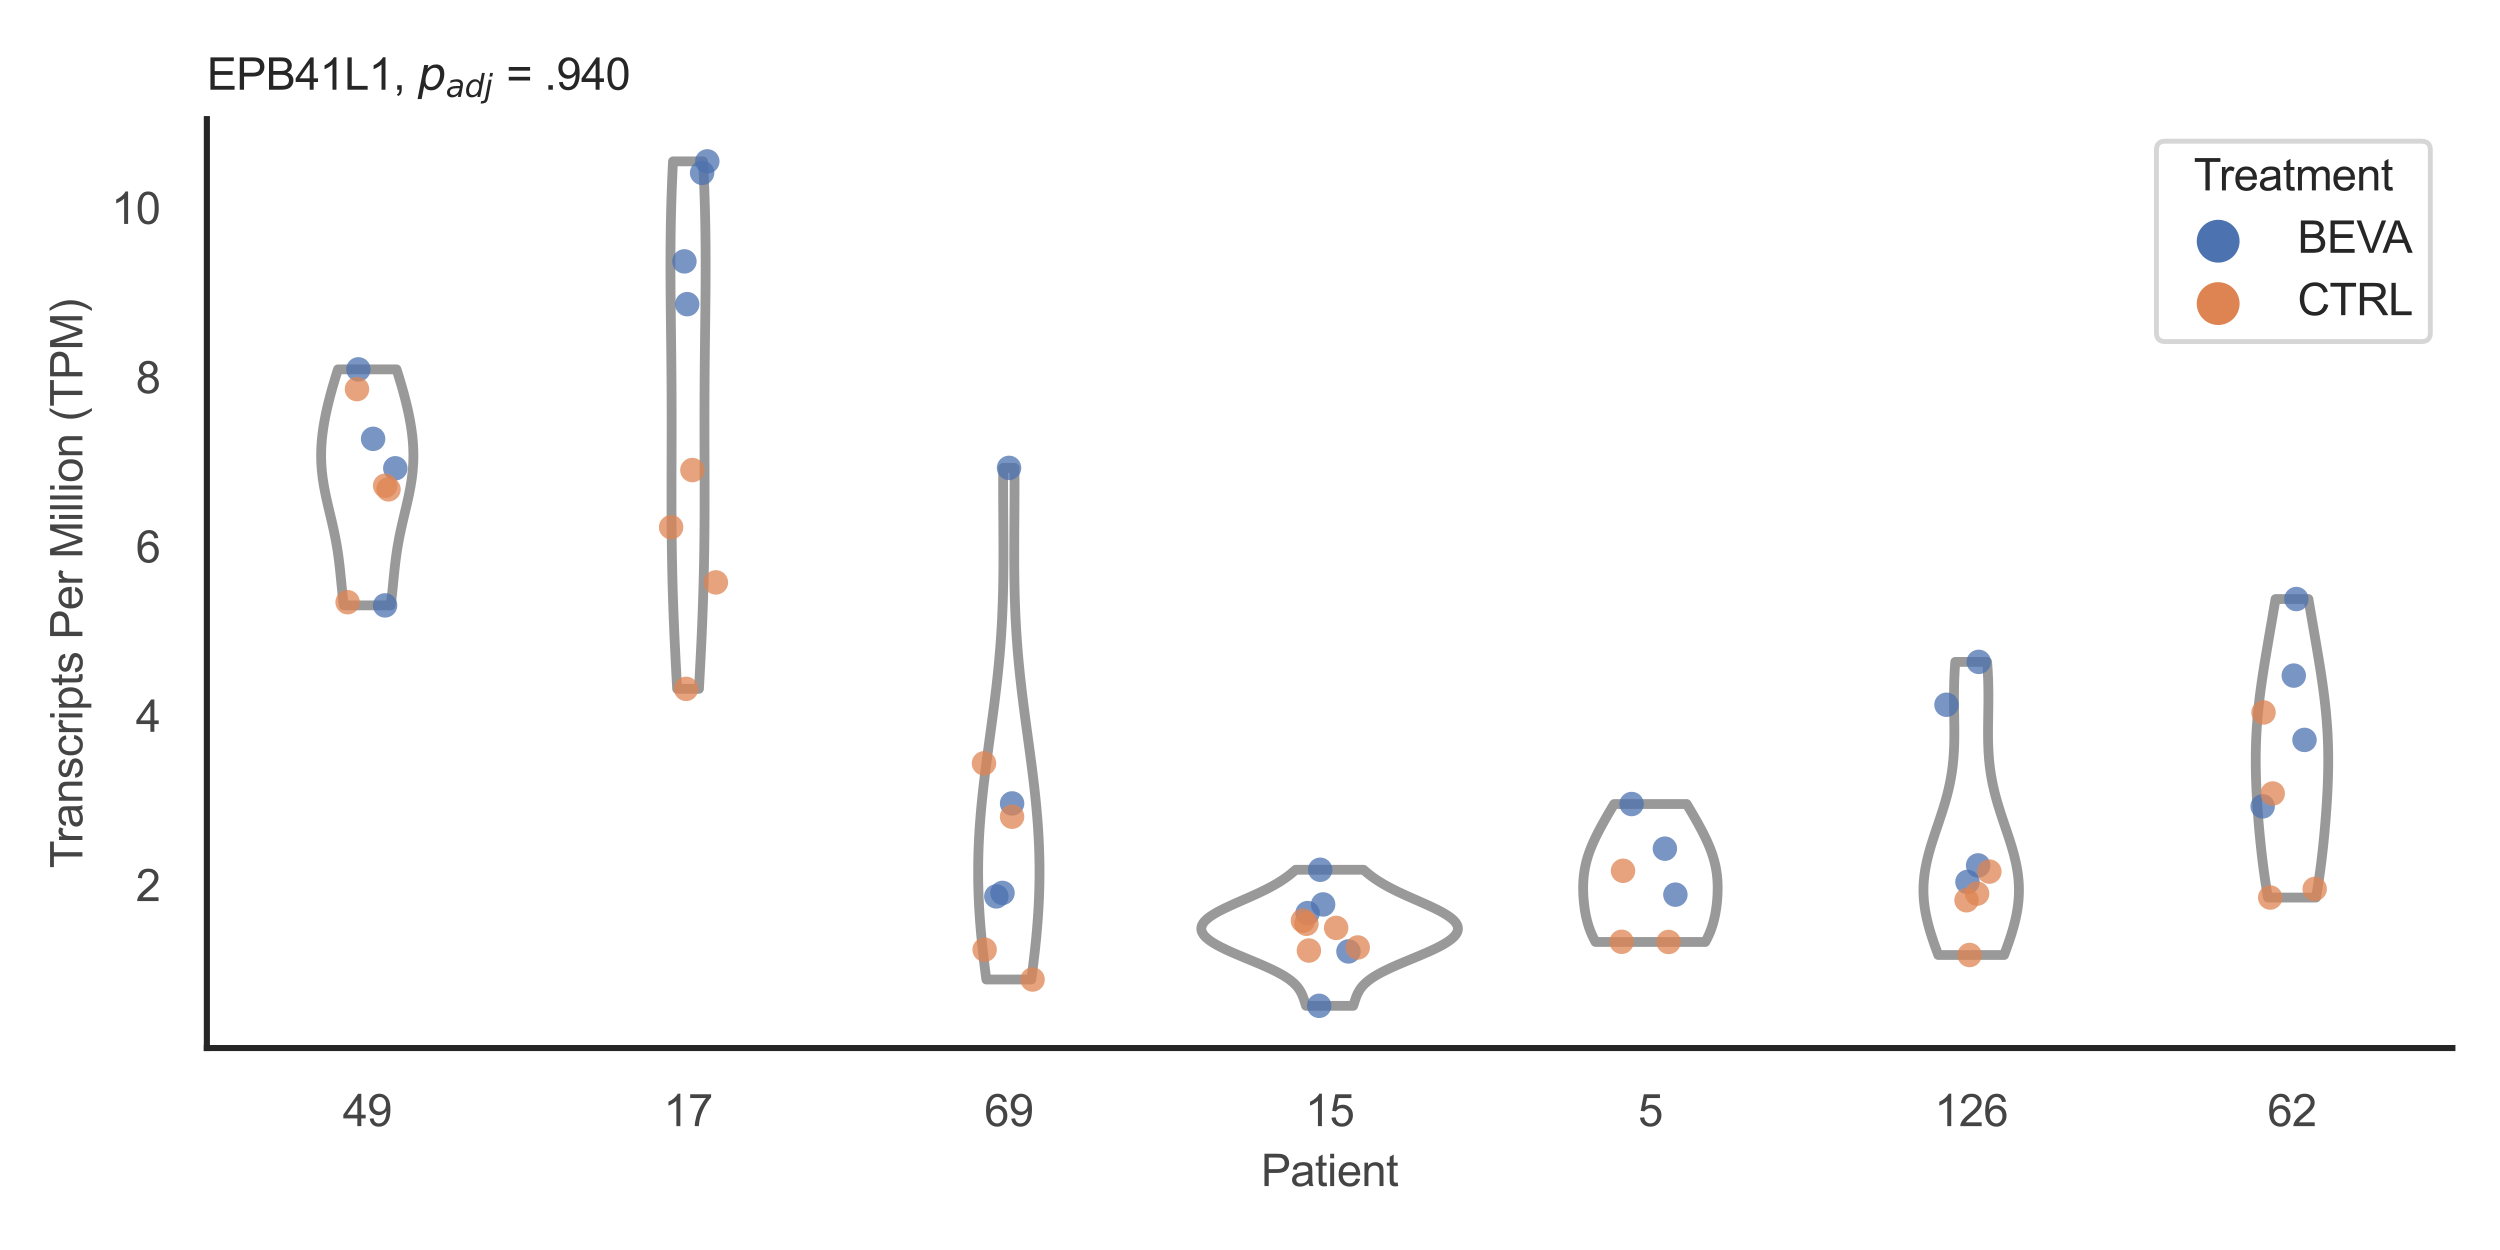 <?xml version="1.0" encoding="utf-8" standalone="no"?>
<!DOCTYPE svg PUBLIC "-//W3C//DTD SVG 1.1//EN"
  "http://www.w3.org/Graphics/SVG/1.1/DTD/svg11.dtd">
<svg xmlns:xlink="http://www.w3.org/1999/xlink" width="510.236pt" height="255.118pt" viewBox="0 0 510.236 255.118" xmlns="http://www.w3.org/2000/svg" version="1.1">
 <defs>
  <style type="text/css">*{stroke-linejoin: round; stroke-linecap: butt}</style>
 </defs>
 <g id="figure_1">
  <g id="patch_1">
   <path d="M 0 255.118 
L 510.236 255.118 
L 510.236 0 
L 0 0 
z
" style="fill: #ffffff"/>
  </g>
  <g id="axes_1">
   <g id="patch_2">
    <path d="M 42.22 213.898 
L 500.516 213.898 
L 500.516 24.32 
L 42.22 24.32 
z
" style="fill: #ffffff"/>
   </g>
   <g id="matplotlib.axis_1">
    <g id="xtick_1">
     <g id="text_1">
      <!-- 49 -->
      <g style="fill: #444444" transform="translate(69.951 229.84)scale(0.09 -0.09)">
       <defs>
        <path id="ArialMT-34" d="M 2069 0 
L 2069 1097 
L 81 1097 
L 81 1613 
L 2172 4581 
L 2631 4581 
L 2631 1613 
L 3250 1613 
L 3250 1097 
L 2631 1097 
L 2631 0 
L 2069 0 
z
M 2069 1613 
L 2069 3678 
L 634 1613 
L 2069 1613 
z
" transform="scale(0.016)"/>
        <path id="ArialMT-39" d="M 350 1059 
L 891 1109 
Q 959 728 1153 556 
Q 1347 384 1650 384 
Q 1909 384 2104 503 
Q 2300 622 2425 820 
Q 2550 1019 2634 1356 
Q 2719 1694 2719 2044 
Q 2719 2081 2716 2156 
Q 2547 1888 2255 1720 
Q 1963 1553 1622 1553 
Q 1053 1553 659 1965 
Q 266 2378 266 3053 
Q 266 3750 677 4175 
Q 1088 4600 1706 4600 
Q 2153 4600 2523 4359 
Q 2894 4119 3086 3673 
Q 3278 3228 3278 2384 
Q 3278 1506 3087 986 
Q 2897 466 2520 194 
Q 2144 -78 1638 -78 
Q 1100 -78 759 220 
Q 419 519 350 1059 
z
M 2653 3081 
Q 2653 3566 2395 3850 
Q 2138 4134 1775 4134 
Q 1400 4134 1122 3828 
Q 844 3522 844 3034 
Q 844 2597 1108 2323 
Q 1372 2050 1759 2050 
Q 2150 2050 2401 2323 
Q 2653 2597 2653 3081 
z
" transform="scale(0.016)"/>
       </defs>
       <use xlink:href="#ArialMT-34"/>
       <use xlink:href="#ArialMT-39" x="55.615"/>
      </g>
     </g>
    </g>
    <g id="xtick_2">
     <g id="text_2">
      <!-- 17 -->
      <g style="fill: #444444" transform="translate(135.421 229.84)scale(0.09 -0.09)">
       <defs>
        <path id="ArialMT-31" d="M 2384 0 
L 1822 0 
L 1822 3584 
Q 1619 3391 1289 3197 
Q 959 3003 697 2906 
L 697 3450 
Q 1169 3672 1522 3987 
Q 1875 4303 2022 4600 
L 2384 4600 
L 2384 0 
z
" transform="scale(0.016)"/>
        <path id="ArialMT-37" d="M 303 3981 
L 303 4522 
L 3269 4522 
L 3269 4084 
Q 2831 3619 2401 2847 
Q 1972 2075 1738 1259 
Q 1569 684 1522 0 
L 944 0 
Q 953 541 1156 1306 
Q 1359 2072 1739 2783 
Q 2119 3494 2547 3981 
L 303 3981 
z
" transform="scale(0.016)"/>
       </defs>
       <use xlink:href="#ArialMT-31"/>
       <use xlink:href="#ArialMT-37" x="55.615"/>
      </g>
     </g>
    </g>
    <g id="xtick_3">
     <g id="text_3">
      <!-- 69 -->
      <g style="fill: #444444" transform="translate(200.892 229.84)scale(0.09 -0.09)">
       <defs>
        <path id="ArialMT-36" d="M 3184 3459 
L 2625 3416 
Q 2550 3747 2413 3897 
Q 2184 4138 1850 4138 
Q 1581 4138 1378 3988 
Q 1113 3794 959 3422 
Q 806 3050 800 2363 
Q 1003 2672 1297 2822 
Q 1591 2972 1913 2972 
Q 2475 2972 2870 2558 
Q 3266 2144 3266 1488 
Q 3266 1056 3080 686 
Q 2894 316 2569 119 
Q 2244 -78 1831 -78 
Q 1128 -78 684 439 
Q 241 956 241 2144 
Q 241 3472 731 4075 
Q 1159 4600 1884 4600 
Q 2425 4600 2770 4297 
Q 3116 3994 3184 3459 
z
M 888 1484 
Q 888 1194 1011 928 
Q 1134 663 1356 523 
Q 1578 384 1822 384 
Q 2178 384 2434 671 
Q 2691 959 2691 1453 
Q 2691 1928 2437 2201 
Q 2184 2475 1800 2475 
Q 1419 2475 1153 2201 
Q 888 1928 888 1484 
z
" transform="scale(0.016)"/>
       </defs>
       <use xlink:href="#ArialMT-36"/>
       <use xlink:href="#ArialMT-39" x="55.615"/>
      </g>
     </g>
    </g>
    <g id="xtick_4">
     <g id="text_4">
      <!-- 15 -->
      <g style="fill: #444444" transform="translate(266.363 229.84)scale(0.09 -0.09)">
       <defs>
        <path id="ArialMT-35" d="M 266 1200 
L 856 1250 
Q 922 819 1161 601 
Q 1400 384 1738 384 
Q 2144 384 2425 690 
Q 2706 997 2706 1503 
Q 2706 1984 2436 2262 
Q 2166 2541 1728 2541 
Q 1456 2541 1237 2417 
Q 1019 2294 894 2097 
L 366 2166 
L 809 4519 
L 3088 4519 
L 3088 3981 
L 1259 3981 
L 1013 2750 
Q 1425 3038 1878 3038 
Q 2478 3038 2890 2622 
Q 3303 2206 3303 1553 
Q 3303 931 2941 478 
Q 2500 -78 1738 -78 
Q 1113 -78 717 272 
Q 322 622 266 1200 
z
" transform="scale(0.016)"/>
       </defs>
       <use xlink:href="#ArialMT-31"/>
       <use xlink:href="#ArialMT-35" x="55.615"/>
      </g>
     </g>
    </g>
    <g id="xtick_5">
     <g id="text_5">
      <!-- 5 -->
      <g style="fill: #444444" transform="translate(334.337 229.84)scale(0.09 -0.09)">
       <use xlink:href="#ArialMT-35"/>
      </g>
     </g>
    </g>
    <g id="xtick_6">
     <g id="text_6">
      <!-- 126 -->
      <g style="fill: #444444" transform="translate(394.803 229.84)scale(0.09 -0.09)">
       <defs>
        <path id="ArialMT-32" d="M 3222 541 
L 3222 0 
L 194 0 
Q 188 203 259 391 
Q 375 700 629 1000 
Q 884 1300 1366 1694 
Q 2113 2306 2375 2664 
Q 2638 3022 2638 3341 
Q 2638 3675 2398 3904 
Q 2159 4134 1775 4134 
Q 1369 4134 1125 3890 
Q 881 3647 878 3216 
L 300 3275 
Q 359 3922 746 4261 
Q 1134 4600 1788 4600 
Q 2447 4600 2831 4234 
Q 3216 3869 3216 3328 
Q 3216 3053 3103 2787 
Q 2991 2522 2730 2228 
Q 2469 1934 1863 1422 
Q 1356 997 1212 845 
Q 1069 694 975 541 
L 3222 541 
z
" transform="scale(0.016)"/>
       </defs>
       <use xlink:href="#ArialMT-31"/>
       <use xlink:href="#ArialMT-32" x="55.615"/>
       <use xlink:href="#ArialMT-36" x="111.23"/>
      </g>
     </g>
    </g>
    <g id="xtick_7">
     <g id="text_7">
      <!-- 62 -->
      <g style="fill: #444444" transform="translate(462.776 229.84)scale(0.09 -0.09)">
       <use xlink:href="#ArialMT-36"/>
       <use xlink:href="#ArialMT-32" x="55.615"/>
      </g>
     </g>
    </g>
    <g id="text_8">
     <!-- Patient -->
     <g style="fill: #444444" transform="translate(257.359 242.071)scale(0.09 -0.09)">
      <defs>
       <path id="ArialMT-50" d="M 494 0 
L 494 4581 
L 2222 4581 
Q 2678 4581 2919 4538 
Q 3256 4481 3484 4323 
Q 3713 4166 3852 3881 
Q 3991 3597 3991 3256 
Q 3991 2672 3619 2267 
Q 3247 1863 2275 1863 
L 1100 1863 
L 1100 0 
L 494 0 
z
M 1100 2403 
L 2284 2403 
Q 2872 2403 3119 2622 
Q 3366 2841 3366 3238 
Q 3366 3525 3220 3729 
Q 3075 3934 2838 4000 
Q 2684 4041 2272 4041 
L 1100 4041 
L 1100 2403 
z
" transform="scale(0.016)"/>
       <path id="ArialMT-61" d="M 2588 409 
Q 2275 144 1986 34 
Q 1697 -75 1366 -75 
Q 819 -75 525 192 
Q 231 459 231 875 
Q 231 1119 342 1320 
Q 453 1522 633 1644 
Q 813 1766 1038 1828 
Q 1203 1872 1538 1913 
Q 2219 1994 2541 2106 
Q 2544 2222 2544 2253 
Q 2544 2597 2384 2738 
Q 2169 2928 1744 2928 
Q 1347 2928 1158 2789 
Q 969 2650 878 2297 
L 328 2372 
Q 403 2725 575 2942 
Q 747 3159 1072 3276 
Q 1397 3394 1825 3394 
Q 2250 3394 2515 3294 
Q 2781 3194 2906 3042 
Q 3031 2891 3081 2659 
Q 3109 2516 3109 2141 
L 3109 1391 
Q 3109 606 3145 398 
Q 3181 191 3288 0 
L 2700 0 
Q 2613 175 2588 409 
z
M 2541 1666 
Q 2234 1541 1622 1453 
Q 1275 1403 1131 1340 
Q 988 1278 909 1158 
Q 831 1038 831 891 
Q 831 666 1001 516 
Q 1172 366 1500 366 
Q 1825 366 2078 508 
Q 2331 650 2450 897 
Q 2541 1088 2541 1459 
L 2541 1666 
z
" transform="scale(0.016)"/>
       <path id="ArialMT-74" d="M 1650 503 
L 1731 6 
Q 1494 -44 1306 -44 
Q 1000 -44 831 53 
Q 663 150 594 308 
Q 525 466 525 972 
L 525 2881 
L 113 2881 
L 113 3319 
L 525 3319 
L 525 4141 
L 1084 4478 
L 1084 3319 
L 1650 3319 
L 1650 2881 
L 1084 2881 
L 1084 941 
Q 1084 700 1114 631 
Q 1144 563 1211 522 
Q 1278 481 1403 481 
Q 1497 481 1650 503 
z
" transform="scale(0.016)"/>
       <path id="ArialMT-69" d="M 425 3934 
L 425 4581 
L 988 4581 
L 988 3934 
L 425 3934 
z
M 425 0 
L 425 3319 
L 988 3319 
L 988 0 
L 425 0 
z
" transform="scale(0.016)"/>
       <path id="ArialMT-65" d="M 2694 1069 
L 3275 997 
Q 3138 488 2766 206 
Q 2394 -75 1816 -75 
Q 1088 -75 661 373 
Q 234 822 234 1631 
Q 234 2469 665 2931 
Q 1097 3394 1784 3394 
Q 2450 3394 2872 2941 
Q 3294 2488 3294 1666 
Q 3294 1616 3291 1516 
L 816 1516 
Q 847 969 1125 678 
Q 1403 388 1819 388 
Q 2128 388 2347 550 
Q 2566 713 2694 1069 
z
M 847 1978 
L 2700 1978 
Q 2663 2397 2488 2606 
Q 2219 2931 1791 2931 
Q 1403 2931 1139 2672 
Q 875 2413 847 1978 
z
" transform="scale(0.016)"/>
       <path id="ArialMT-6e" d="M 422 0 
L 422 3319 
L 928 3319 
L 928 2847 
Q 1294 3394 1984 3394 
Q 2284 3394 2536 3286 
Q 2788 3178 2913 3003 
Q 3038 2828 3088 2588 
Q 3119 2431 3119 2041 
L 3119 0 
L 2556 0 
L 2556 2019 
Q 2556 2363 2490 2533 
Q 2425 2703 2258 2804 
Q 2091 2906 1866 2906 
Q 1506 2906 1245 2678 
Q 984 2450 984 1813 
L 984 0 
L 422 0 
z
" transform="scale(0.016)"/>
      </defs>
      <use xlink:href="#ArialMT-50"/>
      <use xlink:href="#ArialMT-61" x="66.699"/>
      <use xlink:href="#ArialMT-74" x="122.314"/>
      <use xlink:href="#ArialMT-69" x="150.098"/>
      <use xlink:href="#ArialMT-65" x="172.314"/>
      <use xlink:href="#ArialMT-6e" x="227.93"/>
      <use xlink:href="#ArialMT-74" x="283.545"/>
     </g>
    </g>
   </g>
   <g id="matplotlib.axis_2">
    <g id="ytick_1">
     <g id="text_9">
      <!-- 2 -->
      <g style="fill: #444444" transform="translate(27.715 183.902)scale(0.09 -0.09)">
       <use xlink:href="#ArialMT-32"/>
      </g>
     </g>
    </g>
    <g id="ytick_2">
     <g id="text_10">
      <!-- 4 -->
      <g style="fill: #444444" transform="translate(27.715 149.351)scale(0.09 -0.09)">
       <use xlink:href="#ArialMT-34"/>
      </g>
     </g>
    </g>
    <g id="ytick_3">
     <g id="text_11">
      <!-- 6 -->
      <g style="fill: #444444" transform="translate(27.715 114.799)scale(0.09 -0.09)">
       <use xlink:href="#ArialMT-36"/>
      </g>
     </g>
    </g>
    <g id="ytick_4">
     <g id="text_12">
      <!-- 8 -->
      <g style="fill: #444444" transform="translate(27.715 80.248)scale(0.09 -0.09)">
       <defs>
        <path id="ArialMT-38" d="M 1131 2484 
Q 781 2613 612 2850 
Q 444 3088 444 3419 
Q 444 3919 803 4259 
Q 1163 4600 1759 4600 
Q 2359 4600 2725 4251 
Q 3091 3903 3091 3403 
Q 3091 3084 2923 2848 
Q 2756 2613 2416 2484 
Q 2838 2347 3058 2040 
Q 3278 1734 3278 1309 
Q 3278 722 2862 322 
Q 2447 -78 1769 -78 
Q 1091 -78 675 323 
Q 259 725 259 1325 
Q 259 1772 486 2073 
Q 713 2375 1131 2484 
z
M 1019 3438 
Q 1019 3113 1228 2906 
Q 1438 2700 1772 2700 
Q 2097 2700 2305 2904 
Q 2513 3109 2513 3406 
Q 2513 3716 2298 3927 
Q 2084 4138 1766 4138 
Q 1444 4138 1231 3931 
Q 1019 3725 1019 3438 
z
M 838 1322 
Q 838 1081 952 856 
Q 1066 631 1291 507 
Q 1516 384 1775 384 
Q 2178 384 2440 643 
Q 2703 903 2703 1303 
Q 2703 1709 2433 1975 
Q 2163 2241 1756 2241 
Q 1359 2241 1098 1978 
Q 838 1716 838 1322 
z
" transform="scale(0.016)"/>
       </defs>
       <use xlink:href="#ArialMT-38"/>
      </g>
     </g>
    </g>
    <g id="ytick_5">
     <g id="text_13">
      <!-- 10 -->
      <g style="fill: #444444" transform="translate(22.71 45.697)scale(0.09 -0.09)">
       <defs>
        <path id="ArialMT-30" d="M 266 2259 
Q 266 3072 433 3567 
Q 600 4063 929 4331 
Q 1259 4600 1759 4600 
Q 2128 4600 2406 4451 
Q 2684 4303 2865 4023 
Q 3047 3744 3150 3342 
Q 3253 2941 3253 2259 
Q 3253 1453 3087 958 
Q 2922 463 2592 192 
Q 2263 -78 1759 -78 
Q 1097 -78 719 397 
Q 266 969 266 2259 
z
M 844 2259 
Q 844 1131 1108 757 
Q 1372 384 1759 384 
Q 2147 384 2411 759 
Q 2675 1134 2675 2259 
Q 2675 3391 2411 3762 
Q 2147 4134 1753 4134 
Q 1366 4134 1134 3806 
Q 844 3388 844 2259 
z
" transform="scale(0.016)"/>
       </defs>
       <use xlink:href="#ArialMT-31"/>
       <use xlink:href="#ArialMT-30" x="55.615"/>
      </g>
     </g>
    </g>
    <g id="text_14">
     <!-- Transcripts Per Million (TPM) -->
     <g style="fill: #444444" transform="translate(16.816 177.194)rotate(-90)scale(0.09 -0.09)">
      <defs>
       <path id="ArialMT-54" d="M 1659 0 
L 1659 4041 
L 150 4041 
L 150 4581 
L 3781 4581 
L 3781 4041 
L 2266 4041 
L 2266 0 
L 1659 0 
z
" transform="scale(0.016)"/>
       <path id="ArialMT-72" d="M 416 0 
L 416 3319 
L 922 3319 
L 922 2816 
Q 1116 3169 1280 3281 
Q 1444 3394 1641 3394 
Q 1925 3394 2219 3213 
L 2025 2691 
Q 1819 2813 1613 2813 
Q 1428 2813 1281 2702 
Q 1134 2591 1072 2394 
Q 978 2094 978 1738 
L 978 0 
L 416 0 
z
" transform="scale(0.016)"/>
       <path id="ArialMT-73" d="M 197 991 
L 753 1078 
Q 800 744 1014 566 
Q 1228 388 1613 388 
Q 2000 388 2187 545 
Q 2375 703 2375 916 
Q 2375 1106 2209 1216 
Q 2094 1291 1634 1406 
Q 1016 1563 777 1677 
Q 538 1791 414 1992 
Q 291 2194 291 2438 
Q 291 2659 392 2848 
Q 494 3038 669 3163 
Q 800 3259 1026 3326 
Q 1253 3394 1513 3394 
Q 1903 3394 2198 3281 
Q 2494 3169 2634 2976 
Q 2775 2784 2828 2463 
L 2278 2388 
Q 2241 2644 2061 2787 
Q 1881 2931 1553 2931 
Q 1166 2931 1000 2803 
Q 834 2675 834 2503 
Q 834 2394 903 2306 
Q 972 2216 1119 2156 
Q 1203 2125 1616 2013 
Q 2213 1853 2448 1751 
Q 2684 1650 2818 1456 
Q 2953 1263 2953 975 
Q 2953 694 2789 445 
Q 2625 197 2315 61 
Q 2006 -75 1616 -75 
Q 969 -75 630 194 
Q 291 463 197 991 
z
" transform="scale(0.016)"/>
       <path id="ArialMT-63" d="M 2588 1216 
L 3141 1144 
Q 3050 572 2676 248 
Q 2303 -75 1759 -75 
Q 1078 -75 664 370 
Q 250 816 250 1647 
Q 250 2184 428 2587 
Q 606 2991 970 3192 
Q 1334 3394 1763 3394 
Q 2303 3394 2647 3120 
Q 2991 2847 3088 2344 
L 2541 2259 
Q 2463 2594 2264 2762 
Q 2066 2931 1784 2931 
Q 1359 2931 1093 2626 
Q 828 2322 828 1663 
Q 828 994 1084 691 
Q 1341 388 1753 388 
Q 2084 388 2306 591 
Q 2528 794 2588 1216 
z
" transform="scale(0.016)"/>
       <path id="ArialMT-70" d="M 422 -1272 
L 422 3319 
L 934 3319 
L 934 2888 
Q 1116 3141 1344 3267 
Q 1572 3394 1897 3394 
Q 2322 3394 2647 3175 
Q 2972 2956 3137 2557 
Q 3303 2159 3303 1684 
Q 3303 1175 3120 767 
Q 2938 359 2589 142 
Q 2241 -75 1856 -75 
Q 1575 -75 1351 44 
Q 1128 163 984 344 
L 984 -1272 
L 422 -1272 
z
M 931 1641 
Q 931 1000 1190 694 
Q 1450 388 1819 388 
Q 2194 388 2461 705 
Q 2728 1022 2728 1688 
Q 2728 2322 2467 2637 
Q 2206 2953 1844 2953 
Q 1484 2953 1207 2617 
Q 931 2281 931 1641 
z
" transform="scale(0.016)"/>
       <path id="ArialMT-20" transform="scale(0.016)"/>
       <path id="ArialMT-4d" d="M 475 0 
L 475 4581 
L 1388 4581 
L 2472 1338 
Q 2622 884 2691 659 
Q 2769 909 2934 1394 
L 4031 4581 
L 4847 4581 
L 4847 0 
L 4263 0 
L 4263 3834 
L 2931 0 
L 2384 0 
L 1059 3900 
L 1059 0 
L 475 0 
z
" transform="scale(0.016)"/>
       <path id="ArialMT-6c" d="M 409 0 
L 409 4581 
L 972 4581 
L 972 0 
L 409 0 
z
" transform="scale(0.016)"/>
       <path id="ArialMT-6f" d="M 213 1659 
Q 213 2581 725 3025 
Q 1153 3394 1769 3394 
Q 2453 3394 2887 2945 
Q 3322 2497 3322 1706 
Q 3322 1066 3130 698 
Q 2938 331 2570 128 
Q 2203 -75 1769 -75 
Q 1072 -75 642 372 
Q 213 819 213 1659 
z
M 791 1659 
Q 791 1022 1069 705 
Q 1347 388 1769 388 
Q 2188 388 2466 706 
Q 2744 1025 2744 1678 
Q 2744 2294 2464 2611 
Q 2184 2928 1769 2928 
Q 1347 2928 1069 2612 
Q 791 2297 791 1659 
z
" transform="scale(0.016)"/>
       <path id="ArialMT-28" d="M 1497 -1347 
Q 1031 -759 709 28 
Q 388 816 388 1659 
Q 388 2403 628 3084 
Q 909 3875 1497 4659 
L 1900 4659 
Q 1522 4009 1400 3731 
Q 1209 3300 1100 2831 
Q 966 2247 966 1656 
Q 966 153 1900 -1347 
L 1497 -1347 
z
" transform="scale(0.016)"/>
       <path id="ArialMT-29" d="M 791 -1347 
L 388 -1347 
Q 1322 153 1322 1656 
Q 1322 2244 1188 2822 
Q 1081 3291 891 3722 
Q 769 4003 388 4659 
L 791 4659 
Q 1378 3875 1659 3084 
Q 1900 2403 1900 1659 
Q 1900 816 1576 28 
Q 1253 -759 791 -1347 
z
" transform="scale(0.016)"/>
      </defs>
      <use xlink:href="#ArialMT-54"/>
      <use xlink:href="#ArialMT-72" x="57.334"/>
      <use xlink:href="#ArialMT-61" x="90.635"/>
      <use xlink:href="#ArialMT-6e" x="146.25"/>
      <use xlink:href="#ArialMT-73" x="201.865"/>
      <use xlink:href="#ArialMT-63" x="251.865"/>
      <use xlink:href="#ArialMT-72" x="301.865"/>
      <use xlink:href="#ArialMT-69" x="335.166"/>
      <use xlink:href="#ArialMT-70" x="357.383"/>
      <use xlink:href="#ArialMT-74" x="412.998"/>
      <use xlink:href="#ArialMT-73" x="440.781"/>
      <use xlink:href="#ArialMT-20" x="490.781"/>
      <use xlink:href="#ArialMT-50" x="518.564"/>
      <use xlink:href="#ArialMT-65" x="585.264"/>
      <use xlink:href="#ArialMT-72" x="640.879"/>
      <use xlink:href="#ArialMT-20" x="674.18"/>
      <use xlink:href="#ArialMT-4d" x="701.963"/>
      <use xlink:href="#ArialMT-69" x="785.264"/>
      <use xlink:href="#ArialMT-6c" x="807.48"/>
      <use xlink:href="#ArialMT-6c" x="829.697"/>
      <use xlink:href="#ArialMT-69" x="851.914"/>
      <use xlink:href="#ArialMT-6f" x="874.131"/>
      <use xlink:href="#ArialMT-6e" x="929.746"/>
      <use xlink:href="#ArialMT-20" x="985.361"/>
      <use xlink:href="#ArialMT-28" x="1013.145"/>
      <use xlink:href="#ArialMT-54" x="1046.445"/>
      <use xlink:href="#ArialMT-50" x="1107.529"/>
      <use xlink:href="#ArialMT-4d" x="1174.229"/>
      <use xlink:href="#ArialMT-29" x="1257.529"/>
     </g>
    </g>
   </g>
   <g id="PolyCollection_1">
    <defs>
     <path id="mb4e952dae0" d="M 79.744 -131.562 
L 70.167 -131.562 
L 70.105 -132.049 
L 70.045 -132.536 
L 69.988 -133.022 
L 69.933 -133.509 
L 69.881 -133.995 
L 69.83 -134.482 
L 69.78 -134.968 
L 69.731 -135.455 
L 69.684 -135.941 
L 69.636 -136.428 
L 69.589 -136.915 
L 69.541 -137.401 
L 69.492 -137.888 
L 69.442 -138.374 
L 69.391 -138.861 
L 69.338 -139.347 
L 69.283 -139.834 
L 69.225 -140.321 
L 69.165 -140.807 
L 69.101 -141.294 
L 69.035 -141.78 
L 68.965 -142.267 
L 68.891 -142.753 
L 68.814 -143.24 
L 68.733 -143.727 
L 68.648 -144.213 
L 68.56 -144.7 
L 68.468 -145.186 
L 68.372 -145.673 
L 68.273 -146.159 
L 68.171 -146.646 
L 68.066 -147.132 
L 67.958 -147.619 
L 67.848 -148.106 
L 67.736 -148.592 
L 67.622 -149.079 
L 67.507 -149.565 
L 67.392 -150.052 
L 67.276 -150.538 
L 67.16 -151.025 
L 67.045 -151.512 
L 66.931 -151.998 
L 66.819 -152.485 
L 66.708 -152.971 
L 66.601 -153.458 
L 66.496 -153.944 
L 66.395 -154.431 
L 66.298 -154.918 
L 66.205 -155.404 
L 66.117 -155.891 
L 66.035 -156.377 
L 65.957 -156.864 
L 65.886 -157.35 
L 65.821 -157.837 
L 65.762 -158.323 
L 65.71 -158.81 
L 65.664 -159.297 
L 65.626 -159.783 
L 65.594 -160.27 
L 65.57 -160.756 
L 65.553 -161.243 
L 65.543 -161.729 
L 65.54 -162.216 
L 65.544 -162.703 
L 65.556 -163.189 
L 65.574 -163.676 
L 65.599 -164.162 
L 65.631 -164.649 
L 65.669 -165.135 
L 65.714 -165.622 
L 65.765 -166.109 
L 65.822 -166.595 
L 65.884 -167.082 
L 65.953 -167.568 
L 66.027 -168.055 
L 66.106 -168.541 
L 66.19 -169.028 
L 66.28 -169.514 
L 66.373 -170.001 
L 66.472 -170.488 
L 66.574 -170.974 
L 66.681 -171.461 
L 66.792 -171.947 
L 66.906 -172.434 
L 67.024 -172.92 
L 67.146 -173.407 
L 67.271 -173.894 
L 67.399 -174.38 
L 67.53 -174.867 
L 67.664 -175.353 
L 67.801 -175.84 
L 67.94 -176.326 
L 68.082 -176.813 
L 68.226 -177.299 
L 68.373 -177.786 
L 68.521 -178.273 
L 68.671 -178.759 
L 68.823 -179.246 
L 68.976 -179.732 
L 80.935 -179.732 
L 80.935 -179.732 
L 81.088 -179.246 
L 81.24 -178.759 
L 81.39 -178.273 
L 81.538 -177.786 
L 81.685 -177.299 
L 81.829 -176.813 
L 81.971 -176.326 
L 82.11 -175.84 
L 82.247 -175.353 
L 82.381 -174.867 
L 82.512 -174.38 
L 82.64 -173.894 
L 82.765 -173.407 
L 82.886 -172.92 
L 83.005 -172.434 
L 83.119 -171.947 
L 83.23 -171.461 
L 83.337 -170.974 
L 83.439 -170.488 
L 83.538 -170.001 
L 83.631 -169.514 
L 83.72 -169.028 
L 83.805 -168.541 
L 83.884 -168.055 
L 83.958 -167.568 
L 84.026 -167.082 
L 84.089 -166.595 
L 84.146 -166.109 
L 84.197 -165.622 
L 84.242 -165.135 
L 84.28 -164.649 
L 84.312 -164.162 
L 84.337 -163.676 
L 84.355 -163.189 
L 84.367 -162.703 
L 84.371 -162.216 
L 84.368 -161.729 
L 84.358 -161.243 
L 84.341 -160.756 
L 84.316 -160.27 
L 84.285 -159.783 
L 84.246 -159.297 
L 84.201 -158.81 
L 84.149 -158.323 
L 84.09 -157.837 
L 84.025 -157.35 
L 83.954 -156.864 
L 83.876 -156.377 
L 83.794 -155.891 
L 83.706 -155.404 
L 83.613 -154.918 
L 83.516 -154.431 
L 83.415 -153.944 
L 83.31 -153.458 
L 83.203 -152.971 
L 83.092 -152.485 
L 82.98 -151.998 
L 82.866 -151.512 
L 82.751 -151.025 
L 82.635 -150.538 
L 82.519 -150.052 
L 82.403 -149.565 
L 82.289 -149.079 
L 82.175 -148.592 
L 82.063 -148.106 
L 81.953 -147.619 
L 81.845 -147.132 
L 81.74 -146.646 
L 81.638 -146.159 
L 81.539 -145.673 
L 81.443 -145.186 
L 81.351 -144.7 
L 81.263 -144.213 
L 81.178 -143.727 
L 81.097 -143.24 
L 81.02 -142.753 
L 80.946 -142.267 
L 80.876 -141.78 
L 80.809 -141.294 
L 80.746 -140.807 
L 80.686 -140.321 
L 80.628 -139.834 
L 80.573 -139.347 
L 80.52 -138.861 
L 80.468 -138.374 
L 80.419 -137.888 
L 80.37 -137.401 
L 80.322 -136.915 
L 80.275 -136.428 
L 80.227 -135.941 
L 80.179 -135.455 
L 80.131 -134.968 
L 80.081 -134.482 
L 80.03 -133.995 
L 79.978 -133.509 
L 79.923 -133.022 
L 79.866 -132.536 
L 79.806 -132.049 
L 79.744 -131.562 
z
" style="stroke: #999999; stroke-width: 2"/>
    </defs>
    <g clip-path="url(#p6868e56e00)">
     <use xlink:href="#mb4e952dae0" x="0" y="255.118" style="fill: #ffffff; stroke: #999999; stroke-width: 2"/>
    </g>
   </g>
   <g id="PolyCollection_2">
    <defs>
     <path id="m700cbbba2c" d="M 142.651 -114.525 
L 138.202 -114.525 
L 138.142 -115.612 
L 138.083 -116.7 
L 138.024 -117.787 
L 137.967 -118.875 
L 137.91 -119.962 
L 137.855 -121.05 
L 137.801 -122.137 
L 137.748 -123.225 
L 137.697 -124.312 
L 137.647 -125.399 
L 137.599 -126.487 
L 137.553 -127.574 
L 137.509 -128.662 
L 137.467 -129.749 
L 137.426 -130.837 
L 137.388 -131.924 
L 137.351 -133.011 
L 137.317 -134.099 
L 137.285 -135.186 
L 137.255 -136.274 
L 137.228 -137.361 
L 137.202 -138.449 
L 137.179 -139.536 
L 137.158 -140.623 
L 137.139 -141.711 
L 137.122 -142.798 
L 137.107 -143.886 
L 137.094 -144.973 
L 137.082 -146.061 
L 137.073 -147.148 
L 137.065 -148.235 
L 137.059 -149.323 
L 137.055 -150.41 
L 137.051 -151.498 
L 137.049 -152.585 
L 137.049 -153.673 
L 137.049 -154.76 
L 137.05 -155.847 
L 137.051 -156.935 
L 137.053 -158.022 
L 137.056 -159.11 
L 137.059 -160.197 
L 137.062 -161.285 
L 137.065 -162.372 
L 137.067 -163.46 
L 137.07 -164.547 
L 137.072 -165.634 
L 137.074 -166.722 
L 137.075 -167.809 
L 137.075 -168.897 
L 137.075 -169.984 
L 137.073 -171.072 
L 137.071 -172.159 
L 137.068 -173.246 
L 137.064 -174.334 
L 137.059 -175.421 
L 137.053 -176.509 
L 137.046 -177.596 
L 137.038 -178.684 
L 137.029 -179.771 
L 137.019 -180.858 
L 137.008 -181.946 
L 136.997 -183.033 
L 136.985 -184.121 
L 136.973 -185.208 
L 136.96 -186.296 
L 136.948 -187.383 
L 136.935 -188.47 
L 136.922 -189.558 
L 136.91 -190.645 
L 136.897 -191.733 
L 136.886 -192.82 
L 136.875 -193.908 
L 136.866 -194.995 
L 136.857 -196.083 
L 136.85 -197.17 
L 136.844 -198.257 
L 136.84 -199.345 
L 136.838 -200.432 
L 136.838 -201.52 
L 136.84 -202.607 
L 136.845 -203.695 
L 136.851 -204.782 
L 136.861 -205.869 
L 136.873 -206.957 
L 136.888 -208.044 
L 136.906 -209.132 
L 136.927 -210.219 
L 136.95 -211.307 
L 136.977 -212.394 
L 137.007 -213.481 
L 137.04 -214.569 
L 137.076 -215.656 
L 137.115 -216.744 
L 137.157 -217.831 
L 137.203 -218.919 
L 137.251 -220.006 
L 137.301 -221.093 
L 137.355 -222.181 
L 143.498 -222.181 
L 143.498 -222.181 
L 143.551 -221.093 
L 143.602 -220.006 
L 143.65 -218.919 
L 143.695 -217.831 
L 143.737 -216.744 
L 143.777 -215.656 
L 143.813 -214.569 
L 143.846 -213.481 
L 143.876 -212.394 
L 143.902 -211.307 
L 143.926 -210.219 
L 143.947 -209.132 
L 143.965 -208.044 
L 143.98 -206.957 
L 143.992 -205.869 
L 144.001 -204.782 
L 144.008 -203.695 
L 144.012 -202.607 
L 144.015 -201.52 
L 144.014 -200.432 
L 144.012 -199.345 
L 144.008 -198.257 
L 144.003 -197.17 
L 143.995 -196.083 
L 143.987 -194.995 
L 143.977 -193.908 
L 143.967 -192.82 
L 143.955 -191.733 
L 143.943 -190.645 
L 143.931 -189.558 
L 143.918 -188.47 
L 143.905 -187.383 
L 143.892 -186.296 
L 143.88 -185.208 
L 143.867 -184.121 
L 143.856 -183.033 
L 143.844 -181.946 
L 143.834 -180.858 
L 143.824 -179.771 
L 143.815 -178.684 
L 143.807 -177.596 
L 143.8 -176.509 
L 143.794 -175.421 
L 143.789 -174.334 
L 143.785 -173.246 
L 143.781 -172.159 
L 143.779 -171.072 
L 143.778 -169.984 
L 143.777 -168.897 
L 143.778 -167.809 
L 143.779 -166.722 
L 143.781 -165.634 
L 143.783 -164.547 
L 143.785 -163.46 
L 143.788 -162.372 
L 143.791 -161.285 
L 143.794 -160.197 
L 143.797 -159.11 
L 143.799 -158.022 
L 143.802 -156.935 
L 143.803 -155.847 
L 143.804 -154.76 
L 143.804 -153.673 
L 143.803 -152.585 
L 143.801 -151.498 
L 143.798 -150.41 
L 143.793 -149.323 
L 143.787 -148.235 
L 143.78 -147.148 
L 143.77 -146.061 
L 143.759 -144.973 
L 143.746 -143.886 
L 143.731 -142.798 
L 143.714 -141.711 
L 143.695 -140.623 
L 143.674 -139.536 
L 143.65 -138.449 
L 143.625 -137.361 
L 143.597 -136.274 
L 143.567 -135.186 
L 143.535 -134.099 
L 143.501 -133.011 
L 143.465 -131.924 
L 143.427 -130.837 
L 143.386 -129.749 
L 143.344 -128.662 
L 143.299 -127.574 
L 143.253 -126.487 
L 143.205 -125.399 
L 143.156 -124.312 
L 143.105 -123.225 
L 143.052 -122.137 
L 142.998 -121.05 
L 142.942 -119.962 
L 142.886 -118.875 
L 142.828 -117.787 
L 142.77 -116.7 
L 142.711 -115.612 
L 142.651 -114.525 
z
" style="stroke: #999999; stroke-width: 2"/>
    </defs>
    <g clip-path="url(#p6868e56e00)">
     <use xlink:href="#m700cbbba2c" x="0" y="255.118" style="fill: #ffffff; stroke: #999999; stroke-width: 2"/>
    </g>
   </g>
   <g id="PolyCollection_3">
    <defs>
     <path id="m93ee9e2312" d="M 210.486 -55.205 
L 201.308 -55.205 
L 201.169 -56.26 
L 201.034 -57.315 
L 200.902 -58.369 
L 200.775 -59.424 
L 200.653 -60.479 
L 200.536 -61.534 
L 200.425 -62.588 
L 200.32 -63.643 
L 200.221 -64.698 
L 200.129 -65.753 
L 200.044 -66.808 
L 199.967 -67.862 
L 199.897 -68.917 
L 199.835 -69.972 
L 199.781 -71.027 
L 199.735 -72.081 
L 199.698 -73.136 
L 199.669 -74.191 
L 199.649 -75.246 
L 199.637 -76.3 
L 199.634 -77.355 
L 199.64 -78.41 
L 199.654 -79.465 
L 199.677 -80.52 
L 199.709 -81.574 
L 199.749 -82.629 
L 199.797 -83.684 
L 199.854 -84.739 
L 199.918 -85.793 
L 199.99 -86.848 
L 200.069 -87.903 
L 200.155 -88.958 
L 200.248 -90.012 
L 200.348 -91.067 
L 200.454 -92.122 
L 200.565 -93.177 
L 200.682 -94.231 
L 200.803 -95.286 
L 200.929 -96.341 
L 201.059 -97.396 
L 201.193 -98.451 
L 201.329 -99.505 
L 201.468 -100.56 
L 201.609 -101.615 
L 201.752 -102.67 
L 201.895 -103.724 
L 202.039 -104.779 
L 202.183 -105.834 
L 202.327 -106.889 
L 202.469 -107.943 
L 202.61 -108.998 
L 202.749 -110.053 
L 202.886 -111.108 
L 203.02 -112.163 
L 203.15 -113.217 
L 203.277 -114.272 
L 203.4 -115.327 
L 203.518 -116.382 
L 203.632 -117.436 
L 203.741 -118.491 
L 203.845 -119.546 
L 203.943 -120.601 
L 204.036 -121.655 
L 204.124 -122.71 
L 204.205 -123.765 
L 204.281 -124.82 
L 204.352 -125.875 
L 204.416 -126.929 
L 204.475 -127.984 
L 204.528 -129.039 
L 204.575 -130.094 
L 204.618 -131.148 
L 204.655 -132.203 
L 204.687 -133.258 
L 204.714 -134.313 
L 204.737 -135.367 
L 204.755 -136.422 
L 204.77 -137.477 
L 204.781 -138.532 
L 204.789 -139.586 
L 204.793 -140.641 
L 204.795 -141.696 
L 204.795 -142.751 
L 204.793 -143.806 
L 204.789 -144.86 
L 204.784 -145.915 
L 204.778 -146.97 
L 204.772 -148.025 
L 204.765 -149.079 
L 204.758 -150.134 
L 204.752 -151.189 
L 204.746 -152.244 
L 204.741 -153.298 
L 204.738 -154.353 
L 204.735 -155.408 
L 204.734 -156.463 
L 204.735 -157.518 
L 204.737 -158.572 
L 204.741 -159.627 
L 207.053 -159.627 
L 207.053 -159.627 
L 207.057 -158.572 
L 207.06 -157.518 
L 207.06 -156.463 
L 207.059 -155.408 
L 207.057 -154.353 
L 207.053 -153.298 
L 207.048 -152.244 
L 207.042 -151.189 
L 207.036 -150.134 
L 207.029 -149.079 
L 207.023 -148.025 
L 207.016 -146.97 
L 207.01 -145.915 
L 207.005 -144.86 
L 207.001 -143.806 
L 206.999 -142.751 
L 206.999 -141.696 
L 207.001 -140.641 
L 207.006 -139.586 
L 207.014 -138.532 
L 207.025 -137.477 
L 207.039 -136.422 
L 207.058 -135.367 
L 207.081 -134.313 
L 207.108 -133.258 
L 207.14 -132.203 
L 207.177 -131.148 
L 207.219 -130.094 
L 207.267 -129.039 
L 207.32 -127.984 
L 207.378 -126.929 
L 207.443 -125.875 
L 207.513 -124.82 
L 207.589 -123.765 
L 207.671 -122.71 
L 207.758 -121.655 
L 207.851 -120.601 
L 207.95 -119.546 
L 208.054 -118.491 
L 208.162 -117.436 
L 208.276 -116.382 
L 208.395 -115.327 
L 208.518 -114.272 
L 208.644 -113.217 
L 208.775 -112.163 
L 208.909 -111.108 
L 209.045 -110.053 
L 209.184 -108.998 
L 209.325 -107.943 
L 209.468 -106.889 
L 209.611 -105.834 
L 209.755 -104.779 
L 209.899 -103.724 
L 210.043 -102.67 
L 210.185 -101.615 
L 210.326 -100.56 
L 210.465 -99.505 
L 210.602 -98.451 
L 210.735 -97.396 
L 210.865 -96.341 
L 210.991 -95.286 
L 211.113 -94.231 
L 211.229 -93.177 
L 211.341 -92.122 
L 211.446 -91.067 
L 211.546 -90.012 
L 211.639 -88.958 
L 211.726 -87.903 
L 211.805 -86.848 
L 211.877 -85.793 
L 211.941 -84.739 
L 211.997 -83.684 
L 212.045 -82.629 
L 212.085 -81.574 
L 212.117 -80.52 
L 212.14 -79.465 
L 212.155 -78.41 
L 212.16 -77.355 
L 212.157 -76.3 
L 212.146 -75.246 
L 212.126 -74.191 
L 212.097 -73.136 
L 212.059 -72.081 
L 212.014 -71.027 
L 211.96 -69.972 
L 211.898 -68.917 
L 211.828 -67.862 
L 211.75 -66.808 
L 211.665 -65.753 
L 211.573 -64.698 
L 211.475 -63.643 
L 211.37 -62.588 
L 211.258 -61.534 
L 211.141 -60.479 
L 211.019 -59.424 
L 210.892 -58.369 
L 210.761 -57.315 
L 210.625 -56.26 
L 210.486 -55.205 
z
" style="stroke: #999999; stroke-width: 2"/>
    </defs>
    <g clip-path="url(#p6868e56e00)">
     <use xlink:href="#m93ee9e2312" x="0" y="255.118" style="fill: #ffffff; stroke: #999999; stroke-width: 2"/>
    </g>
   </g>
   <g id="PolyCollection_4">
    <defs>
     <path id="mb1e06ab706" d="M 276.184 -49.837 
L 266.552 -49.837 
L 266.459 -50.118 
L 266.368 -50.398 
L 266.278 -50.679 
L 266.186 -50.959 
L 266.091 -51.239 
L 265.991 -51.52 
L 265.883 -51.8 
L 265.766 -52.081 
L 265.637 -52.361 
L 265.493 -52.642 
L 265.333 -52.922 
L 265.154 -53.203 
L 264.954 -53.483 
L 264.731 -53.764 
L 264.483 -54.044 
L 264.208 -54.325 
L 263.905 -54.605 
L 263.573 -54.885 
L 263.211 -55.166 
L 262.818 -55.446 
L 262.395 -55.727 
L 261.942 -56.007 
L 261.46 -56.288 
L 260.948 -56.568 
L 260.41 -56.849 
L 259.846 -57.129 
L 259.258 -57.41 
L 258.649 -57.69 
L 258.02 -57.97 
L 257.376 -58.251 
L 256.719 -58.531 
L 256.052 -58.812 
L 255.378 -59.092 
L 254.702 -59.373 
L 254.025 -59.653 
L 253.351 -59.934 
L 252.685 -60.214 
L 252.03 -60.495 
L 251.388 -60.775 
L 250.763 -61.056 
L 250.158 -61.336 
L 249.576 -61.616 
L 249.021 -61.897 
L 248.494 -62.177 
L 247.999 -62.458 
L 247.537 -62.738 
L 247.111 -63.019 
L 246.724 -63.299 
L 246.376 -63.58 
L 246.07 -63.86 
L 245.807 -64.141 
L 245.589 -64.421 
L 245.416 -64.702 
L 245.29 -64.982 
L 245.211 -65.262 
L 245.18 -65.543 
L 245.197 -65.823 
L 245.261 -66.104 
L 245.374 -66.384 
L 245.534 -66.665 
L 245.74 -66.945 
L 245.992 -67.226 
L 246.288 -67.506 
L 246.626 -67.787 
L 247.005 -68.067 
L 247.422 -68.347 
L 247.874 -68.628 
L 248.36 -68.908 
L 248.877 -69.189 
L 249.42 -69.469 
L 249.987 -69.75 
L 250.575 -70.03 
L 251.18 -70.311 
L 251.798 -70.591 
L 252.426 -70.872 
L 253.06 -71.152 
L 253.697 -71.433 
L 254.334 -71.713 
L 254.968 -71.993 
L 255.595 -72.274 
L 256.213 -72.554 
L 256.819 -72.835 
L 257.412 -73.115 
L 257.989 -73.396 
L 258.549 -73.676 
L 259.091 -73.957 
L 259.614 -74.237 
L 260.117 -74.518 
L 260.6 -74.798 
L 261.063 -75.078 
L 261.506 -75.359 
L 261.93 -75.639 
L 262.336 -75.92 
L 262.724 -76.2 
L 263.095 -76.481 
L 263.451 -76.761 
L 263.792 -77.042 
L 264.12 -77.322 
L 264.436 -77.603 
L 278.3 -77.603 
L 278.3 -77.603 
L 278.616 -77.322 
L 278.944 -77.042 
L 279.285 -76.761 
L 279.641 -76.481 
L 280.012 -76.2 
L 280.4 -75.92 
L 280.806 -75.639 
L 281.23 -75.359 
L 281.673 -75.078 
L 282.137 -74.798 
L 282.62 -74.518 
L 283.123 -74.237 
L 283.645 -73.957 
L 284.187 -73.676 
L 284.747 -73.396 
L 285.324 -73.115 
L 285.917 -72.835 
L 286.523 -72.554 
L 287.141 -72.274 
L 287.768 -71.993 
L 288.402 -71.713 
L 289.039 -71.433 
L 289.676 -71.152 
L 290.31 -70.872 
L 290.938 -70.591 
L 291.556 -70.311 
L 292.161 -70.03 
L 292.749 -69.75 
L 293.316 -69.469 
L 293.859 -69.189 
L 294.376 -68.908 
L 294.862 -68.628 
L 295.315 -68.347 
L 295.732 -68.067 
L 296.11 -67.787 
L 296.449 -67.506 
L 296.744 -67.226 
L 296.996 -66.945 
L 297.202 -66.665 
L 297.362 -66.384 
L 297.475 -66.104 
L 297.54 -65.823 
L 297.556 -65.543 
L 297.525 -65.262 
L 297.446 -64.982 
L 297.32 -64.702 
L 297.147 -64.421 
L 296.929 -64.141 
L 296.666 -63.86 
L 296.36 -63.58 
L 296.012 -63.299 
L 295.625 -63.019 
L 295.199 -62.738 
L 294.738 -62.458 
L 294.242 -62.177 
L 293.715 -61.897 
L 293.16 -61.616 
L 292.578 -61.336 
L 291.974 -61.056 
L 291.349 -60.775 
L 290.707 -60.495 
L 290.051 -60.214 
L 289.385 -59.934 
L 288.712 -59.653 
L 288.035 -59.373 
L 287.358 -59.092 
L 286.684 -58.812 
L 286.017 -58.531 
L 285.36 -58.251 
L 284.716 -57.97 
L 284.088 -57.69 
L 283.478 -57.41 
L 282.891 -57.129 
L 282.326 -56.849 
L 281.788 -56.568 
L 281.277 -56.288 
L 280.794 -56.007 
L 280.341 -55.727 
L 279.918 -55.446 
L 279.526 -55.166 
L 279.164 -54.885 
L 278.832 -54.605 
L 278.529 -54.325 
L 278.254 -54.044 
L 278.005 -53.764 
L 277.782 -53.483 
L 277.582 -53.203 
L 277.403 -52.922 
L 277.243 -52.642 
L 277.099 -52.361 
L 276.97 -52.081 
L 276.853 -51.8 
L 276.746 -51.52 
L 276.645 -51.239 
L 276.55 -50.959 
L 276.459 -50.679 
L 276.368 -50.398 
L 276.277 -50.118 
L 276.184 -49.837 
z
" style="stroke: #999999; stroke-width: 2"/>
    </defs>
    <g clip-path="url(#p6868e56e00)">
     <use xlink:href="#mb1e06ab706" x="0" y="255.118" style="fill: #ffffff; stroke: #999999; stroke-width: 2"/>
    </g>
   </g>
   <g id="PolyCollection_5">
    <defs>
     <path id="m052edee22f" d="M 348.044 -62.865 
L 325.634 -62.865 
L 325.48 -63.15 
L 325.332 -63.434 
L 325.19 -63.719 
L 325.053 -64.003 
L 324.923 -64.288 
L 324.799 -64.572 
L 324.68 -64.856 
L 324.568 -65.141 
L 324.46 -65.425 
L 324.359 -65.71 
L 324.262 -65.994 
L 324.171 -66.278 
L 324.085 -66.563 
L 324.004 -66.847 
L 323.927 -67.132 
L 323.855 -67.416 
L 323.787 -67.7 
L 323.723 -67.985 
L 323.663 -68.269 
L 323.607 -68.554 
L 323.554 -68.838 
L 323.505 -69.123 
L 323.459 -69.407 
L 323.416 -69.691 
L 323.377 -69.976 
L 323.34 -70.26 
L 323.306 -70.545 
L 323.275 -70.829 
L 323.247 -71.113 
L 323.221 -71.398 
L 323.198 -71.682 
L 323.178 -71.967 
L 323.16 -72.251 
L 323.145 -72.535 
L 323.133 -72.82 
L 323.124 -73.104 
L 323.118 -73.389 
L 323.114 -73.673 
L 323.113 -73.958 
L 323.116 -74.242 
L 323.122 -74.526 
L 323.131 -74.811 
L 323.143 -75.095 
L 323.159 -75.38 
L 323.179 -75.664 
L 323.202 -75.948 
L 323.229 -76.233 
L 323.26 -76.517 
L 323.295 -76.802 
L 323.334 -77.086 
L 323.377 -77.37 
L 323.424 -77.655 
L 323.476 -77.939 
L 323.531 -78.224 
L 323.591 -78.508 
L 323.656 -78.793 
L 323.725 -79.077 
L 323.798 -79.361 
L 323.875 -79.646 
L 323.957 -79.93 
L 324.042 -80.215 
L 324.132 -80.499 
L 324.226 -80.783 
L 324.325 -81.068 
L 324.427 -81.352 
L 324.533 -81.637 
L 324.642 -81.921 
L 324.756 -82.205 
L 324.873 -82.49 
L 324.993 -82.774 
L 325.116 -83.059 
L 325.243 -83.343 
L 325.373 -83.628 
L 325.506 -83.912 
L 325.641 -84.196 
L 325.78 -84.481 
L 325.92 -84.765 
L 326.063 -85.05 
L 326.209 -85.334 
L 326.357 -85.618 
L 326.506 -85.903 
L 326.658 -86.187 
L 326.811 -86.472 
L 326.966 -86.756 
L 327.123 -87.04 
L 327.282 -87.325 
L 327.441 -87.609 
L 327.602 -87.894 
L 327.765 -88.178 
L 327.928 -88.463 
L 328.093 -88.747 
L 328.258 -89.031 
L 328.425 -89.316 
L 328.592 -89.6 
L 328.76 -89.885 
L 328.929 -90.169 
L 329.098 -90.453 
L 329.268 -90.738 
L 329.438 -91.022 
L 344.24 -91.022 
L 344.24 -91.022 
L 344.41 -90.738 
L 344.58 -90.453 
L 344.749 -90.169 
L 344.918 -89.885 
L 345.086 -89.6 
L 345.253 -89.316 
L 345.42 -89.031 
L 345.585 -88.747 
L 345.75 -88.463 
L 345.913 -88.178 
L 346.076 -87.894 
L 346.237 -87.609 
L 346.396 -87.325 
L 346.555 -87.04 
L 346.712 -86.756 
L 346.867 -86.472 
L 347.02 -86.187 
L 347.172 -85.903 
L 347.321 -85.618 
L 347.469 -85.334 
L 347.615 -85.05 
L 347.758 -84.765 
L 347.898 -84.481 
L 348.037 -84.196 
L 348.172 -83.912 
L 348.305 -83.628 
L 348.435 -83.343 
L 348.562 -83.059 
L 348.685 -82.774 
L 348.805 -82.49 
L 348.922 -82.205 
L 349.036 -81.921 
L 349.145 -81.637 
L 349.251 -81.352 
L 349.353 -81.068 
L 349.452 -80.783 
L 349.546 -80.499 
L 349.636 -80.215 
L 349.721 -79.93 
L 349.803 -79.646 
L 349.88 -79.361 
L 349.953 -79.077 
L 350.022 -78.793 
L 350.087 -78.508 
L 350.147 -78.224 
L 350.202 -77.939 
L 350.254 -77.655 
L 350.301 -77.37 
L 350.344 -77.086 
L 350.383 -76.802 
L 350.418 -76.517 
L 350.449 -76.233 
L 350.476 -75.948 
L 350.499 -75.664 
L 350.519 -75.38 
L 350.535 -75.095 
L 350.547 -74.811 
L 350.556 -74.526 
L 350.562 -74.242 
L 350.565 -73.958 
L 350.564 -73.673 
L 350.56 -73.389 
L 350.554 -73.104 
L 350.545 -72.82 
L 350.533 -72.535 
L 350.518 -72.251 
L 350.5 -71.967 
L 350.48 -71.682 
L 350.457 -71.398 
L 350.431 -71.113 
L 350.403 -70.829 
L 350.372 -70.545 
L 350.338 -70.26 
L 350.301 -69.976 
L 350.262 -69.691 
L 350.219 -69.407 
L 350.173 -69.123 
L 350.124 -68.838 
L 350.071 -68.554 
L 350.015 -68.269 
L 349.955 -67.985 
L 349.891 -67.7 
L 349.823 -67.416 
L 349.751 -67.132 
L 349.674 -66.847 
L 349.593 -66.563 
L 349.507 -66.278 
L 349.416 -65.994 
L 349.319 -65.71 
L 349.218 -65.425 
L 349.11 -65.141 
L 348.998 -64.856 
L 348.879 -64.572 
L 348.755 -64.288 
L 348.625 -64.003 
L 348.488 -63.719 
L 348.346 -63.434 
L 348.198 -63.15 
L 348.044 -62.865 
z
" style="stroke: #999999; stroke-width: 2"/>
    </defs>
    <g clip-path="url(#p6868e56e00)">
     <use xlink:href="#m052edee22f" x="0" y="255.118" style="fill: #ffffff; stroke: #999999; stroke-width: 2"/>
    </g>
   </g>
   <g id="PolyCollection_6">
    <defs>
     <path id="m259a8951a4" d="M 409.03 -60.208 
L 395.59 -60.208 
L 395.366 -60.812 
L 395.144 -61.417 
L 394.927 -62.021 
L 394.715 -62.625 
L 394.508 -63.229 
L 394.307 -63.834 
L 394.114 -64.438 
L 393.929 -65.042 
L 393.752 -65.647 
L 393.586 -66.251 
L 393.429 -66.855 
L 393.284 -67.459 
L 393.151 -68.064 
L 393.03 -68.668 
L 392.922 -69.272 
L 392.827 -69.877 
L 392.747 -70.481 
L 392.68 -71.085 
L 392.629 -71.689 
L 392.593 -72.294 
L 392.571 -72.898 
L 392.565 -73.502 
L 392.575 -74.107 
L 392.599 -74.711 
L 392.639 -75.315 
L 392.693 -75.919 
L 392.762 -76.524 
L 392.845 -77.128 
L 392.942 -77.732 
L 393.052 -78.337 
L 393.174 -78.941 
L 393.308 -79.545 
L 393.453 -80.149 
L 393.608 -80.754 
L 393.773 -81.358 
L 393.946 -81.962 
L 394.126 -82.567 
L 394.313 -83.171 
L 394.506 -83.775 
L 394.703 -84.379 
L 394.903 -84.984 
L 395.106 -85.588 
L 395.31 -86.192 
L 395.515 -86.797 
L 395.72 -87.401 
L 395.922 -88.005 
L 396.123 -88.61 
L 396.32 -89.214 
L 396.513 -89.818 
L 396.701 -90.422 
L 396.883 -91.027 
L 397.06 -91.631 
L 397.229 -92.235 
L 397.391 -92.84 
L 397.545 -93.444 
L 397.691 -94.048 
L 397.828 -94.652 
L 397.957 -95.257 
L 398.076 -95.861 
L 398.187 -96.465 
L 398.288 -97.07 
L 398.38 -97.674 
L 398.463 -98.278 
L 398.538 -98.882 
L 398.603 -99.487 
L 398.661 -100.091 
L 398.71 -100.695 
L 398.752 -101.3 
L 398.787 -101.904 
L 398.815 -102.508 
L 398.837 -103.112 
L 398.853 -103.717 
L 398.863 -104.321 
L 398.87 -104.925 
L 398.872 -105.53 
L 398.871 -106.134 
L 398.867 -106.738 
L 398.861 -107.342 
L 398.853 -107.947 
L 398.844 -108.551 
L 398.835 -109.155 
L 398.826 -109.76 
L 398.817 -110.364 
L 398.809 -110.968 
L 398.803 -111.572 
L 398.799 -112.177 
L 398.797 -112.781 
L 398.798 -113.385 
L 398.803 -113.99 
L 398.81 -114.594 
L 398.822 -115.198 
L 398.837 -115.803 
L 398.856 -116.407 
L 398.879 -117.011 
L 398.907 -117.615 
L 398.939 -118.22 
L 398.975 -118.824 
L 399.016 -119.428 
L 399.061 -120.033 
L 405.559 -120.033 
L 405.559 -120.033 
L 405.604 -119.428 
L 405.645 -118.824 
L 405.681 -118.22 
L 405.713 -117.615 
L 405.741 -117.011 
L 405.764 -116.407 
L 405.783 -115.803 
L 405.798 -115.198 
L 405.809 -114.594 
L 405.817 -113.99 
L 405.821 -113.385 
L 405.822 -112.781 
L 405.821 -112.177 
L 405.817 -111.572 
L 405.811 -110.968 
L 405.803 -110.364 
L 405.794 -109.76 
L 405.785 -109.155 
L 405.776 -108.551 
L 405.767 -107.947 
L 405.759 -107.342 
L 405.753 -106.738 
L 405.749 -106.134 
L 405.748 -105.53 
L 405.75 -104.925 
L 405.756 -104.321 
L 405.767 -103.717 
L 405.783 -103.112 
L 405.805 -102.508 
L 405.833 -101.904 
L 405.868 -101.3 
L 405.909 -100.695 
L 405.959 -100.091 
L 406.016 -99.487 
L 406.082 -98.882 
L 406.157 -98.278 
L 406.24 -97.674 
L 406.332 -97.07 
L 406.433 -96.465 
L 406.544 -95.861 
L 406.663 -95.257 
L 406.792 -94.652 
L 406.929 -94.048 
L 407.075 -93.444 
L 407.229 -92.84 
L 407.391 -92.235 
L 407.56 -91.631 
L 407.736 -91.027 
L 407.919 -90.422 
L 408.107 -89.818 
L 408.3 -89.214 
L 408.497 -88.61 
L 408.697 -88.005 
L 408.9 -87.401 
L 409.105 -86.797 
L 409.309 -86.192 
L 409.514 -85.588 
L 409.717 -84.984 
L 409.917 -84.379 
L 410.114 -83.775 
L 410.307 -83.171 
L 410.494 -82.567 
L 410.674 -81.962 
L 410.847 -81.358 
L 411.012 -80.754 
L 411.167 -80.149 
L 411.312 -79.545 
L 411.446 -78.941 
L 411.568 -78.337 
L 411.678 -77.732 
L 411.775 -77.128 
L 411.858 -76.524 
L 411.927 -75.919 
L 411.981 -75.315 
L 412.021 -74.711 
L 412.045 -74.107 
L 412.054 -73.502 
L 412.048 -72.898 
L 412.027 -72.294 
L 411.991 -71.689 
L 411.939 -71.085 
L 411.873 -70.481 
L 411.793 -69.877 
L 411.698 -69.272 
L 411.59 -68.668 
L 411.469 -68.064 
L 411.336 -67.459 
L 411.19 -66.855 
L 411.034 -66.251 
L 410.867 -65.647 
L 410.691 -65.042 
L 410.506 -64.438 
L 410.312 -63.834 
L 410.112 -63.229 
L 409.905 -62.625 
L 409.693 -62.021 
L 409.475 -61.417 
L 409.254 -60.812 
L 409.03 -60.208 
z
" style="stroke: #999999; stroke-width: 2"/>
    </defs>
    <g clip-path="url(#p6868e56e00)">
     <use xlink:href="#m259a8951a4" x="0" y="255.118" style="fill: #ffffff; stroke: #999999; stroke-width: 2"/>
    </g>
   </g>
   <g id="PolyCollection_7">
    <defs>
     <path id="mf10d4e188b" d="M 472.682 -71.935 
L 462.879 -71.935 
L 462.773 -72.55 
L 462.67 -73.165 
L 462.569 -73.781 
L 462.471 -74.396 
L 462.375 -75.012 
L 462.282 -75.627 
L 462.192 -76.242 
L 462.105 -76.858 
L 462.02 -77.473 
L 461.937 -78.088 
L 461.858 -78.704 
L 461.78 -79.319 
L 461.705 -79.935 
L 461.633 -80.55 
L 461.562 -81.165 
L 461.494 -81.781 
L 461.428 -82.396 
L 461.364 -83.012 
L 461.301 -83.627 
L 461.241 -84.242 
L 461.182 -84.858 
L 461.126 -85.473 
L 461.071 -86.088 
L 461.017 -86.704 
L 460.966 -87.319 
L 460.916 -87.935 
L 460.868 -88.55 
L 460.822 -89.165 
L 460.778 -89.781 
L 460.736 -90.396 
L 460.695 -91.011 
L 460.657 -91.627 
L 460.62 -92.242 
L 460.586 -92.858 
L 460.554 -93.473 
L 460.524 -94.088 
L 460.497 -94.704 
L 460.473 -95.319 
L 460.451 -95.935 
L 460.432 -96.55 
L 460.416 -97.165 
L 460.402 -97.781 
L 460.392 -98.396 
L 460.386 -99.011 
L 460.382 -99.627 
L 460.382 -100.242 
L 460.385 -100.858 
L 460.392 -101.473 
L 460.403 -102.088 
L 460.417 -102.704 
L 460.435 -103.319 
L 460.457 -103.935 
L 460.483 -104.55 
L 460.513 -105.165 
L 460.546 -105.781 
L 460.583 -106.396 
L 460.624 -107.011 
L 460.669 -107.627 
L 460.718 -108.242 
L 460.77 -108.858 
L 460.826 -109.473 
L 460.886 -110.088 
L 460.949 -110.704 
L 461.015 -111.319 
L 461.085 -111.935 
L 461.157 -112.55 
L 461.233 -113.165 
L 461.312 -113.781 
L 461.393 -114.396 
L 461.477 -115.011 
L 461.564 -115.627 
L 461.652 -116.242 
L 461.743 -116.858 
L 461.836 -117.473 
L 461.931 -118.088 
L 462.027 -118.704 
L 462.125 -119.319 
L 462.224 -119.935 
L 462.325 -120.55 
L 462.427 -121.165 
L 462.529 -121.781 
L 462.633 -122.396 
L 462.737 -123.011 
L 462.842 -123.627 
L 462.947 -124.242 
L 463.052 -124.858 
L 463.158 -125.473 
L 463.264 -126.088 
L 463.371 -126.704 
L 463.477 -127.319 
L 463.583 -127.935 
L 463.689 -128.55 
L 463.795 -129.165 
L 463.901 -129.781 
L 464.006 -130.396 
L 464.111 -131.011 
L 464.215 -131.627 
L 464.319 -132.242 
L 464.423 -132.858 
L 471.139 -132.858 
L 471.139 -132.858 
L 471.242 -132.242 
L 471.346 -131.627 
L 471.451 -131.011 
L 471.556 -130.396 
L 471.661 -129.781 
L 471.767 -129.165 
L 471.872 -128.55 
L 471.978 -127.935 
L 472.085 -127.319 
L 472.191 -126.704 
L 472.297 -126.088 
L 472.403 -125.473 
L 472.509 -124.858 
L 472.615 -124.242 
L 472.72 -123.627 
L 472.825 -123.011 
L 472.929 -122.396 
L 473.032 -121.781 
L 473.135 -121.165 
L 473.237 -120.55 
L 473.337 -119.935 
L 473.437 -119.319 
L 473.534 -118.704 
L 473.631 -118.088 
L 473.726 -117.473 
L 473.818 -116.858 
L 473.909 -116.242 
L 473.998 -115.627 
L 474.084 -115.011 
L 474.168 -114.396 
L 474.25 -113.781 
L 474.328 -113.165 
L 474.404 -112.55 
L 474.477 -111.935 
L 474.547 -111.319 
L 474.613 -110.704 
L 474.676 -110.088 
L 474.735 -109.473 
L 474.791 -108.858 
L 474.844 -108.242 
L 474.892 -107.627 
L 474.937 -107.011 
L 474.978 -106.396 
L 475.016 -105.781 
L 475.049 -105.165 
L 475.079 -104.55 
L 475.104 -103.935 
L 475.126 -103.319 
L 475.144 -102.704 
L 475.159 -102.088 
L 475.169 -101.473 
L 475.176 -100.858 
L 475.18 -100.242 
L 475.179 -99.627 
L 475.176 -99.011 
L 475.169 -98.396 
L 475.159 -97.781 
L 475.146 -97.165 
L 475.13 -96.55 
L 475.111 -95.935 
L 475.089 -95.319 
L 475.064 -94.704 
L 475.037 -94.088 
L 475.008 -93.473 
L 474.976 -92.858 
L 474.941 -92.242 
L 474.905 -91.627 
L 474.867 -91.011 
L 474.826 -90.396 
L 474.784 -89.781 
L 474.739 -89.165 
L 474.693 -88.55 
L 474.645 -87.935 
L 474.596 -87.319 
L 474.544 -86.704 
L 474.491 -86.088 
L 474.436 -85.473 
L 474.379 -84.858 
L 474.321 -84.242 
L 474.26 -83.627 
L 474.198 -83.012 
L 474.134 -82.396 
L 474.068 -81.781 
L 473.999 -81.165 
L 473.929 -80.55 
L 473.856 -79.935 
L 473.781 -79.319 
L 473.704 -78.704 
L 473.624 -78.088 
L 473.542 -77.473 
L 473.457 -76.858 
L 473.369 -76.242 
L 473.279 -75.627 
L 473.187 -75.012 
L 473.091 -74.396 
L 472.993 -73.781 
L 472.892 -73.165 
L 472.788 -72.55 
L 472.682 -71.935 
z
" style="stroke: #999999; stroke-width: 2"/>
    </defs>
    <g clip-path="url(#p6868e56e00)">
     <use xlink:href="#mf10d4e188b" x="0" y="255.118" style="fill: #ffffff; stroke: #999999; stroke-width: 2"/>
    </g>
   </g>
   <g id="PathCollection_1"/>
   <g id="PathCollection_2"/>
   <g id="patch_3">
    <path d="M 42.22 213.898 
L 42.22 24.32 
" style="fill: none; stroke: #262626; stroke-width: 1.25; stroke-linejoin: miter; stroke-linecap: square"/>
   </g>
   <g id="patch_4">
    <path d="M 42.22 213.898 
L 500.516 213.898 
" style="fill: none; stroke: #262626; stroke-width: 1.25; stroke-linejoin: miter; stroke-linecap: square"/>
   </g>
   <g id="PathCollection_3">
    <defs>
     <path id="C0_0_391ac5b8ec" d="M 0 2.5 
C 0.663 2.5 1.299 2.237 1.768 1.768 
C 2.237 1.299 2.5 0.663 2.5 -0 
C 2.5 -0.663 2.237 -1.299 1.768 -1.768 
C 1.299 -2.237 0.663 -2.5 0 -2.5 
C -0.663 -2.5 -1.299 -2.237 -1.768 -1.768 
C -2.237 -1.299 -2.5 -0.663 -2.5 0 
C -2.5 0.663 -2.237 1.299 -1.768 1.768 
C -1.299 2.237 -0.663 2.5 0 2.5 
z
"/>
    </defs>
    <g clip-path="url(#p6868e56e00)">
     <use xlink:href="#C0_0_391ac5b8ec" x="78.592" y="123.556" style="fill: #4c72b0; fill-opacity: 0.75"/>
    </g>
    <g clip-path="url(#p6868e56e00)">
     <use xlink:href="#C0_0_391ac5b8ec" x="73.145" y="75.386" style="fill: #4c72b0; fill-opacity: 0.75"/>
    </g>
    <g clip-path="url(#p6868e56e00)">
     <use xlink:href="#C0_0_391ac5b8ec" x="80.678" y="95.575" style="fill: #4c72b0; fill-opacity: 0.75"/>
    </g>
    <g clip-path="url(#p6868e56e00)">
     <use xlink:href="#C0_0_391ac5b8ec" x="76.149" y="89.566" style="fill: #4c72b0; fill-opacity: 0.75"/>
    </g>
    <g clip-path="url(#p6868e56e00)">
     <use xlink:href="#C0_0_391ac5b8ec" x="72.854" y="79.421" style="fill: #dd8452; fill-opacity: 0.75"/>
    </g>
    <g clip-path="url(#p6868e56e00)">
     <use xlink:href="#C0_0_391ac5b8ec" x="70.946" y="122.906" style="fill: #dd8452; fill-opacity: 0.75"/>
    </g>
    <g clip-path="url(#p6868e56e00)">
     <use xlink:href="#C0_0_391ac5b8ec" x="79.292" y="99.874" style="fill: #dd8452; fill-opacity: 0.75"/>
    </g>
    <g clip-path="url(#p6868e56e00)">
     <use xlink:href="#C0_0_391ac5b8ec" x="78.606" y="99.135" style="fill: #dd8452; fill-opacity: 0.75"/>
    </g>
   </g>
   <g id="PathCollection_4">
    <defs>
     <path id="C1_0_6912d1a300" d="M 0 2.5 
C 0.663 2.5 1.299 2.237 1.768 1.768 
C 2.237 1.299 2.5 0.663 2.5 -0 
C 2.5 -0.663 2.237 -1.299 1.768 -1.768 
C 1.299 -2.237 0.663 -2.5 0 -2.5 
C -0.663 -2.5 -1.299 -2.237 -1.768 -1.768 
C -2.237 -1.299 -2.5 -0.663 -2.5 0 
C -2.5 0.663 -2.237 1.299 -1.768 1.768 
C -1.299 2.237 -0.663 2.5 0 2.5 
z
"/>
    </defs>
    <g clip-path="url(#p6868e56e00)">
     <use xlink:href="#C1_0_6912d1a300" x="143.3" y="35.282" style="fill: #4c72b0; fill-opacity: 0.75"/>
    </g>
    <g clip-path="url(#p6868e56e00)">
     <use xlink:href="#C1_0_6912d1a300" x="144.355" y="32.937" style="fill: #4c72b0; fill-opacity: 0.75"/>
    </g>
    <g clip-path="url(#p6868e56e00)">
     <use xlink:href="#C1_0_6912d1a300" x="139.685" y="53.346" style="fill: #4c72b0; fill-opacity: 0.75"/>
    </g>
    <g clip-path="url(#p6868e56e00)">
     <use xlink:href="#C1_0_6912d1a300" x="140.257" y="62.076" style="fill: #4c72b0; fill-opacity: 0.75"/>
    </g>
    <g clip-path="url(#p6868e56e00)">
     <use xlink:href="#C1_0_6912d1a300" x="136.974" y="107.601" style="fill: #dd8452; fill-opacity: 0.75"/>
    </g>
    <g clip-path="url(#p6868e56e00)">
     <use xlink:href="#C1_0_6912d1a300" x="141.313" y="95.94" style="fill: #dd8452; fill-opacity: 0.75"/>
    </g>
    <g clip-path="url(#p6868e56e00)">
     <use xlink:href="#C1_0_6912d1a300" x="146.106" y="118.864" style="fill: #dd8452; fill-opacity: 0.75"/>
    </g>
    <g clip-path="url(#p6868e56e00)">
     <use xlink:href="#C1_0_6912d1a300" x="140.026" y="140.593" style="fill: #dd8452; fill-opacity: 0.75"/>
    </g>
   </g>
   <g id="PathCollection_5">
    <defs>
     <path id="C2_0_03ccbb749b" d="M 0 2.5 
C 0.663 2.5 1.299 2.237 1.768 1.768 
C 2.237 1.299 2.5 0.663 2.5 -0 
C 2.5 -0.663 2.237 -1.299 1.768 -1.768 
C 1.299 -2.237 0.663 -2.5 0 -2.5 
C -0.663 -2.5 -1.299 -2.237 -1.768 -1.768 
C -2.237 -1.299 -2.5 -0.663 -2.5 0 
C -2.5 0.663 -2.237 1.299 -1.768 1.768 
C -1.299 2.237 -0.663 2.5 0 2.5 
z
"/>
    </defs>
    <g clip-path="url(#p6868e56e00)">
     <use xlink:href="#C2_0_03ccbb749b" x="205.939" y="95.491" style="fill: #4c72b0; fill-opacity: 0.75"/>
    </g>
    <g clip-path="url(#p6868e56e00)">
     <use xlink:href="#C2_0_03ccbb749b" x="203.346" y="182.949" style="fill: #4c72b0; fill-opacity: 0.75"/>
    </g>
    <g clip-path="url(#p6868e56e00)">
     <use xlink:href="#C2_0_03ccbb749b" x="204.606" y="182.24" style="fill: #4c72b0; fill-opacity: 0.75"/>
    </g>
    <g clip-path="url(#p6868e56e00)">
     <use xlink:href="#C2_0_03ccbb749b" x="206.561" y="163.973" style="fill: #4c72b0; fill-opacity: 0.75"/>
    </g>
    <g clip-path="url(#p6868e56e00)">
     <use xlink:href="#C2_0_03ccbb749b" x="206.559" y="166.687" style="fill: #dd8452; fill-opacity: 0.75"/>
    </g>
    <g clip-path="url(#p6868e56e00)">
     <use xlink:href="#C2_0_03ccbb749b" x="210.744" y="199.913" style="fill: #dd8452; fill-opacity: 0.75"/>
    </g>
    <g clip-path="url(#p6868e56e00)">
     <use xlink:href="#C2_0_03ccbb749b" x="200.959" y="193.829" style="fill: #dd8452; fill-opacity: 0.75"/>
    </g>
    <g clip-path="url(#p6868e56e00)">
     <use xlink:href="#C2_0_03ccbb749b" x="200.827" y="155.79" style="fill: #dd8452; fill-opacity: 0.75"/>
    </g>
   </g>
   <g id="PathCollection_6">
    <defs>
     <path id="C3_0_7d7bf9f49d" d="M 0 2.5 
C 0.663 2.5 1.299 2.237 1.768 1.768 
C 2.237 1.299 2.5 0.663 2.5 -0 
C 2.5 -0.663 2.237 -1.299 1.768 -1.768 
C 1.299 -2.237 0.663 -2.5 0 -2.5 
C -0.663 -2.5 -1.299 -2.237 -1.768 -1.768 
C -2.237 -1.299 -2.5 -0.663 -2.5 0 
C -2.5 0.663 -2.237 1.299 -1.768 1.768 
C -1.299 2.237 -0.663 2.5 0 2.5 
z
"/>
    </defs>
    <g clip-path="url(#p6868e56e00)">
     <use xlink:href="#C3_0_7d7bf9f49d" x="270.042" y="184.589" style="fill: #4c72b0; fill-opacity: 0.75"/>
    </g>
    <g clip-path="url(#p6868e56e00)">
     <use xlink:href="#C3_0_7d7bf9f49d" x="275.212" y="194.18" style="fill: #4c72b0; fill-opacity: 0.75"/>
    </g>
    <g clip-path="url(#p6868e56e00)">
     <use xlink:href="#C3_0_7d7bf9f49d" x="266.872" y="186.357" style="fill: #4c72b0; fill-opacity: 0.75"/>
    </g>
    <g clip-path="url(#p6868e56e00)">
     <use xlink:href="#C3_0_7d7bf9f49d" x="269.235" y="205.281" style="fill: #4c72b0; fill-opacity: 0.75"/>
    </g>
    <g clip-path="url(#p6868e56e00)">
     <use xlink:href="#C3_0_7d7bf9f49d" x="269.444" y="177.516" style="fill: #4c72b0; fill-opacity: 0.75"/>
    </g>
    <g clip-path="url(#p6868e56e00)">
     <use xlink:href="#C3_0_7d7bf9f49d" x="266.632" y="188.538" style="fill: #dd8452; fill-opacity: 0.75"/>
    </g>
    <g clip-path="url(#p6868e56e00)">
     <use xlink:href="#C3_0_7d7bf9f49d" x="267.137" y="193.999" style="fill: #dd8452; fill-opacity: 0.75"/>
    </g>
    <g clip-path="url(#p6868e56e00)">
     <use xlink:href="#C3_0_7d7bf9f49d" x="265.92" y="187.897" style="fill: #dd8452; fill-opacity: 0.75"/>
    </g>
    <g clip-path="url(#p6868e56e00)">
     <use xlink:href="#C3_0_7d7bf9f49d" x="272.703" y="189.379" style="fill: #dd8452; fill-opacity: 0.75"/>
    </g>
    <g clip-path="url(#p6868e56e00)">
     <use xlink:href="#C3_0_7d7bf9f49d" x="277.106" y="193.374" style="fill: #dd8452; fill-opacity: 0.75"/>
    </g>
   </g>
   <g id="PathCollection_7">
    <defs>
     <path id="C4_0_d00b9c0e79" d="M 0 2.5 
C 0.663 2.5 1.299 2.237 1.768 1.768 
C 2.237 1.299 2.5 0.663 2.5 -0 
C 2.5 -0.663 2.237 -1.299 1.768 -1.768 
C 1.299 -2.237 0.663 -2.5 0 -2.5 
C -0.663 -2.5 -1.299 -2.237 -1.768 -1.768 
C -2.237 -1.299 -2.5 -0.663 -2.5 0 
C -2.5 0.663 -2.237 1.299 -1.768 1.768 
C -1.299 2.237 -0.663 2.5 0 2.5 
z
"/>
    </defs>
    <g clip-path="url(#p6868e56e00)">
     <use xlink:href="#C4_0_d00b9c0e79" x="341.937" y="182.593" style="fill: #4c72b0; fill-opacity: 0.75"/>
    </g>
    <g clip-path="url(#p6868e56e00)">
     <use xlink:href="#C4_0_d00b9c0e79" x="339.795" y="173.208" style="fill: #4c72b0; fill-opacity: 0.75"/>
    </g>
    <g clip-path="url(#p6868e56e00)">
     <use xlink:href="#C4_0_d00b9c0e79" x="333.004" y="164.096" style="fill: #4c72b0; fill-opacity: 0.75"/>
    </g>
    <g clip-path="url(#p6868e56e00)">
     <use xlink:href="#C4_0_d00b9c0e79" x="330.965" y="192.215" style="fill: #dd8452; fill-opacity: 0.75"/>
    </g>
    <g clip-path="url(#p6868e56e00)">
     <use xlink:href="#C4_0_d00b9c0e79" x="340.547" y="192.253" style="fill: #dd8452; fill-opacity: 0.75"/>
    </g>
    <g clip-path="url(#p6868e56e00)">
     <use xlink:href="#C4_0_d00b9c0e79" x="331.251" y="177.725" style="fill: #dd8452; fill-opacity: 0.75"/>
    </g>
   </g>
   <g id="PathCollection_8">
    <defs>
     <path id="C5_0_df5c10d064" d="M 0 2.5 
C 0.663 2.5 1.299 2.237 1.768 1.768 
C 2.237 1.299 2.5 0.663 2.5 -0 
C 2.5 -0.663 2.237 -1.299 1.768 -1.768 
C 1.299 -2.237 0.663 -2.5 0 -2.5 
C -0.663 -2.5 -1.299 -2.237 -1.768 -1.768 
C -2.237 -1.299 -2.5 -0.663 -2.5 0 
C -2.5 0.663 -2.237 1.299 -1.768 1.768 
C -1.299 2.237 -0.663 2.5 0 2.5 
z
"/>
    </defs>
    <g clip-path="url(#p6868e56e00)">
     <use xlink:href="#C5_0_df5c10d064" x="401.55" y="179.995" style="fill: #4c72b0; fill-opacity: 0.75"/>
    </g>
    <g clip-path="url(#p6868e56e00)">
     <use xlink:href="#C5_0_df5c10d064" x="403.849" y="135.086" style="fill: #4c72b0; fill-opacity: 0.75"/>
    </g>
    <g clip-path="url(#p6868e56e00)">
     <use xlink:href="#C5_0_df5c10d064" x="403.725" y="176.626" style="fill: #4c72b0; fill-opacity: 0.75"/>
    </g>
    <g clip-path="url(#p6868e56e00)">
     <use xlink:href="#C5_0_df5c10d064" x="397.266" y="143.836" style="fill: #4c72b0; fill-opacity: 0.75"/>
    </g>
    <g clip-path="url(#p6868e56e00)">
     <use xlink:href="#C5_0_df5c10d064" x="401.361" y="183.737" style="fill: #dd8452; fill-opacity: 0.75"/>
    </g>
    <g clip-path="url(#p6868e56e00)">
     <use xlink:href="#C5_0_df5c10d064" x="406.019" y="177.886" style="fill: #dd8452; fill-opacity: 0.75"/>
    </g>
    <g clip-path="url(#p6868e56e00)">
     <use xlink:href="#C5_0_df5c10d064" x="403.522" y="182.385" style="fill: #dd8452; fill-opacity: 0.75"/>
    </g>
    <g clip-path="url(#p6868e56e00)">
     <use xlink:href="#C5_0_df5c10d064" x="401.978" y="194.91" style="fill: #dd8452; fill-opacity: 0.75"/>
    </g>
   </g>
   <g id="PathCollection_9">
    <defs>
     <path id="C6_0_73ba80e91a" d="M 0 2.5 
C 0.663 2.5 1.299 2.237 1.768 1.768 
C 2.237 1.299 2.5 0.663 2.5 -0 
C 2.5 -0.663 2.237 -1.299 1.768 -1.768 
C 1.299 -2.237 0.663 -2.5 0 -2.5 
C -0.663 -2.5 -1.299 -2.237 -1.768 -1.768 
C -2.237 -1.299 -2.5 -0.663 -2.5 0 
C -2.5 0.663 -2.237 1.299 -1.768 1.768 
C -1.299 2.237 -0.663 2.5 0 2.5 
z
"/>
    </defs>
    <g clip-path="url(#p6868e56e00)">
     <use xlink:href="#C6_0_73ba80e91a" x="468.676" y="122.261" style="fill: #4c72b0; fill-opacity: 0.75"/>
    </g>
    <g clip-path="url(#p6868e56e00)">
     <use xlink:href="#C6_0_73ba80e91a" x="468.144" y="137.885" style="fill: #4c72b0; fill-opacity: 0.75"/>
    </g>
    <g clip-path="url(#p6868e56e00)">
     <use xlink:href="#C6_0_73ba80e91a" x="470.335" y="151.013" style="fill: #4c72b0; fill-opacity: 0.75"/>
    </g>
    <g clip-path="url(#p6868e56e00)">
     <use xlink:href="#C6_0_73ba80e91a" x="461.796" y="164.575" style="fill: #4c72b0; fill-opacity: 0.75"/>
    </g>
    <g clip-path="url(#p6868e56e00)">
     <use xlink:href="#C6_0_73ba80e91a" x="472.415" y="181.432" style="fill: #dd8452; fill-opacity: 0.75"/>
    </g>
    <g clip-path="url(#p6868e56e00)">
     <use xlink:href="#C6_0_73ba80e91a" x="463.339" y="183.183" style="fill: #dd8452; fill-opacity: 0.75"/>
    </g>
    <g clip-path="url(#p6868e56e00)">
     <use xlink:href="#C6_0_73ba80e91a" x="463.848" y="161.949" style="fill: #dd8452; fill-opacity: 0.75"/>
    </g>
    <g clip-path="url(#p6868e56e00)">
     <use xlink:href="#C6_0_73ba80e91a" x="461.978" y="145.408" style="fill: #dd8452; fill-opacity: 0.75"/>
    </g>
   </g>
   <g id="text_15">
    <!-- EPB41L1, $p_{adj}$ = .940 -->
    <g style="fill: #262626" transform="translate(42.22 18.32)scale(0.09 -0.09)">
     <defs>
      <path id="ArialMT-45" d="M 506 0 
L 506 4581 
L 3819 4581 
L 3819 4041 
L 1113 4041 
L 1113 2638 
L 3647 2638 
L 3647 2100 
L 1113 2100 
L 1113 541 
L 3925 541 
L 3925 0 
L 506 0 
z
" transform="scale(0.016)"/>
      <path id="ArialMT-42" d="M 469 0 
L 469 4581 
L 2188 4581 
Q 2713 4581 3030 4442 
Q 3347 4303 3526 4014 
Q 3706 3725 3706 3409 
Q 3706 3116 3547 2856 
Q 3388 2597 3066 2438 
Q 3481 2316 3704 2022 
Q 3928 1728 3928 1328 
Q 3928 1006 3792 729 
Q 3656 453 3456 303 
Q 3256 153 2954 76 
Q 2653 0 2216 0 
L 469 0 
z
M 1075 2656 
L 2066 2656 
Q 2469 2656 2644 2709 
Q 2875 2778 2992 2937 
Q 3109 3097 3109 3338 
Q 3109 3566 3000 3739 
Q 2891 3913 2687 3977 
Q 2484 4041 1991 4041 
L 1075 4041 
L 1075 2656 
z
M 1075 541 
L 2216 541 
Q 2509 541 2628 563 
Q 2838 600 2978 687 
Q 3119 775 3209 942 
Q 3300 1109 3300 1328 
Q 3300 1584 3169 1773 
Q 3038 1963 2805 2039 
Q 2572 2116 2134 2116 
L 1075 2116 
L 1075 541 
z
" transform="scale(0.016)"/>
      <path id="ArialMT-4c" d="M 469 0 
L 469 4581 
L 1075 4581 
L 1075 541 
L 3331 541 
L 3331 0 
L 469 0 
z
" transform="scale(0.016)"/>
      <path id="ArialMT-2c" d="M 569 0 
L 569 641 
L 1209 641 
L 1209 0 
Q 1209 -353 1084 -570 
Q 959 -788 688 -906 
L 531 -666 
Q 709 -588 793 -436 
Q 878 -284 888 0 
L 569 0 
z
" transform="scale(0.016)"/>
      <path id="DejaVuSans-Oblique-70" d="M 3175 2156 
Q 3175 2616 2975 2859 
Q 2775 3103 2400 3103 
Q 2144 3103 1911 2972 
Q 1678 2841 1497 2591 
Q 1319 2344 1212 1994 
Q 1106 1644 1106 1300 
Q 1106 863 1306 627 
Q 1506 391 1875 391 
Q 2147 391 2380 519 
Q 2613 647 2778 891 
Q 2956 1147 3065 1494 
Q 3175 1841 3175 2156 
z
M 1394 2969 
Q 1625 3272 1939 3428 
Q 2253 3584 2638 3584 
Q 3175 3584 3472 3232 
Q 3769 2881 3769 2247 
Q 3769 1728 3584 1258 
Q 3400 788 3053 416 
Q 2822 169 2531 39 
Q 2241 -91 1919 -91 
Q 1547 -91 1294 64 
Q 1041 219 916 525 
L 556 -1331 
L -19 -1331 
L 922 3500 
L 1497 3500 
L 1394 2969 
z
" transform="scale(0.016)"/>
      <path id="DejaVuSans-Oblique-61" d="M 3438 1997 
L 3047 0 
L 2472 0 
L 2578 531 
Q 2325 219 2001 64 
Q 1678 -91 1281 -91 
Q 834 -91 548 182 
Q 263 456 263 884 
Q 263 1497 752 1853 
Q 1241 2209 2100 2209 
L 2900 2209 
L 2931 2363 
Q 2938 2388 2941 2417 
Q 2944 2447 2944 2509 
Q 2944 2788 2717 2942 
Q 2491 3097 2081 3097 
Q 1800 3097 1504 3025 
Q 1209 2953 897 2809 
L 997 3341 
Q 1322 3463 1633 3523 
Q 1944 3584 2234 3584 
Q 2853 3584 3176 3315 
Q 3500 3047 3500 2534 
Q 3500 2431 3484 2292 
Q 3469 2153 3438 1997 
z
M 2816 1759 
L 2241 1759 
Q 1534 1759 1195 1570 
Q 856 1381 856 984 
Q 856 709 1029 553 
Q 1203 397 1509 397 
Q 1978 397 2328 733 
Q 2678 1069 2791 1631 
L 2816 1759 
z
" transform="scale(0.016)"/>
      <path id="DejaVuSans-Oblique-64" d="M 2675 525 
Q 2444 222 2128 65 
Q 1813 -91 1428 -91 
Q 903 -91 598 267 
Q 294 625 294 1247 
Q 294 1766 478 2236 
Q 663 2706 1013 3078 
Q 1244 3325 1534 3454 
Q 1825 3584 2144 3584 
Q 2481 3584 2739 3421 
Q 2997 3259 3138 2956 
L 3513 4863 
L 4091 4863 
L 3144 0 
L 2566 0 
L 2675 525 
z
M 891 1350 
Q 891 897 1095 644 
Q 1300 391 1663 391 
Q 1931 391 2161 520 
Q 2391 650 2566 903 
Q 2750 1166 2856 1509 
Q 2963 1853 2963 2188 
Q 2963 2622 2758 2865 
Q 2553 3109 2194 3109 
Q 1922 3109 1687 2981 
Q 1453 2853 1288 2613 
Q 1106 2353 998 2009 
Q 891 1666 891 1350 
z
" transform="scale(0.016)"/>
      <path id="DejaVuSans-Oblique-6a" d="M 928 3500 
L 1503 3500 
L 813 -63 
L 809 -78 
Q 694 -675 544 -897 
Q 403 -1106 132 -1218 
Q -138 -1331 -506 -1331 
L -722 -1331 
L -628 -844 
L -481 -844 
Q -144 -844 -1 -703 
Q 141 -563 238 -63 
L 928 3500 
z
M 1197 4863 
L 1772 4863 
L 1631 4134 
L 1056 4134 
L 1197 4863 
z
" transform="scale(0.016)"/>
      <path id="ArialMT-3d" d="M 3381 2694 
L 356 2694 
L 356 3219 
L 3381 3219 
L 3381 2694 
z
M 3381 1303 
L 356 1303 
L 356 1828 
L 3381 1828 
L 3381 1303 
z
" transform="scale(0.016)"/>
      <path id="ArialMT-2e" d="M 581 0 
L 581 641 
L 1222 641 
L 1222 0 
L 581 0 
z
" transform="scale(0.016)"/>
     </defs>
     <use xlink:href="#ArialMT-45" transform="translate(0 0.125)"/>
     <use xlink:href="#ArialMT-50" transform="translate(66.699 0.125)"/>
     <use xlink:href="#ArialMT-42" transform="translate(133.398 0.125)"/>
     <use xlink:href="#ArialMT-34" transform="translate(200.098 0.125)"/>
     <use xlink:href="#ArialMT-31" transform="translate(255.713 0.125)"/>
     <use xlink:href="#ArialMT-4c" transform="translate(311.328 0.125)"/>
     <use xlink:href="#ArialMT-31" transform="translate(366.943 0.125)"/>
     <use xlink:href="#ArialMT-2c" transform="translate(422.559 0.125)"/>
     <use xlink:href="#ArialMT-20" transform="translate(450.342 0.125)"/>
     <use xlink:href="#DejaVuSans-Oblique-70" transform="translate(478.125 0.125)"/>
     <use xlink:href="#DejaVuSans-Oblique-61" transform="translate(541.602 -16.281)scale(0.7)"/>
     <use xlink:href="#DejaVuSans-Oblique-64" transform="translate(584.497 -16.281)scale(0.7)"/>
     <use xlink:href="#DejaVuSans-Oblique-6a" transform="translate(628.931 -16.281)scale(0.7)"/>
     <use xlink:href="#ArialMT-20" transform="translate(651.113 0.125)"/>
     <use xlink:href="#ArialMT-3d" transform="translate(678.896 0.125)"/>
     <use xlink:href="#ArialMT-20" transform="translate(737.295 0.125)"/>
     <use xlink:href="#ArialMT-2e" transform="translate(765.078 0.125)"/>
     <use xlink:href="#ArialMT-39" transform="translate(792.861 0.125)"/>
     <use xlink:href="#ArialMT-34" transform="translate(848.477 0.125)"/>
     <use xlink:href="#ArialMT-30" transform="translate(904.092 0.125)"/>
    </g>
   </g>
   <g id="legend_1">
    <g id="patch_5">
     <path d="M 441.915 69.712 
L 494.216 69.712 
Q 496.016 69.712 496.016 67.912 
L 496.016 30.62 
Q 496.016 28.82 494.216 28.82 
L 441.915 28.82 
Q 440.115 28.82 440.115 30.62 
L 440.115 67.912 
Q 440.115 69.712 441.915 69.712 
z
" style="fill: #ffffff; opacity: 0.8; stroke: #cccccc; stroke-linejoin: miter"/>
    </g>
    <g id="text_16">
     <!-- Treatment -->
     <g style="fill: #262626" transform="translate(447.729 38.862)scale(0.09 -0.09)">
      <defs>
       <path id="ArialMT-6d" d="M 422 0 
L 422 3319 
L 925 3319 
L 925 2853 
Q 1081 3097 1340 3245 
Q 1600 3394 1931 3394 
Q 2300 3394 2536 3241 
Q 2772 3088 2869 2813 
Q 3263 3394 3894 3394 
Q 4388 3394 4653 3120 
Q 4919 2847 4919 2278 
L 4919 0 
L 4359 0 
L 4359 2091 
Q 4359 2428 4304 2576 
Q 4250 2725 4106 2815 
Q 3963 2906 3769 2906 
Q 3419 2906 3187 2673 
Q 2956 2441 2956 1928 
L 2956 0 
L 2394 0 
L 2394 2156 
Q 2394 2531 2256 2718 
Q 2119 2906 1806 2906 
Q 1569 2906 1367 2781 
Q 1166 2656 1075 2415 
Q 984 2175 984 1722 
L 984 0 
L 422 0 
z
" transform="scale(0.016)"/>
      </defs>
      <use xlink:href="#ArialMT-54"/>
      <use xlink:href="#ArialMT-72" x="57.334"/>
      <use xlink:href="#ArialMT-65" x="90.635"/>
      <use xlink:href="#ArialMT-61" x="146.25"/>
      <use xlink:href="#ArialMT-74" x="201.865"/>
      <use xlink:href="#ArialMT-6d" x="229.648"/>
      <use xlink:href="#ArialMT-65" x="312.949"/>
      <use xlink:href="#ArialMT-6e" x="368.564"/>
      <use xlink:href="#ArialMT-74" x="424.18"/>
     </g>
    </g>
    <g id="PathCollection_10">
     <defs>
      <path id="me9c3cc12f9" d="M 0 3.873 
C 1.027 3.873 2.012 3.465 2.739 2.739 
C 3.465 2.012 3.873 1.027 3.873 0 
C 3.873 -1.027 3.465 -2.012 2.739 -2.739 
C 2.012 -3.465 1.027 -3.873 0 -3.873 
C -1.027 -3.873 -2.012 -3.465 -2.739 -2.739 
C -3.465 -2.012 -3.873 -1.027 -3.873 0 
C -3.873 1.027 -3.465 2.012 -2.739 2.739 
C -2.012 3.465 -1.027 3.873 0 3.873 
z
" style="stroke: #4c72b0"/>
     </defs>
     <g>
      <use xlink:href="#me9c3cc12f9" x="452.715" y="49.23" style="fill: #4c72b0; stroke: #4c72b0"/>
     </g>
    </g>
    <g id="text_17">
     <!-- BEVA -->
     <g style="fill: #262626" transform="translate(468.915 51.593)scale(0.09 -0.09)">
      <defs>
       <path id="ArialMT-56" d="M 1803 0 
L 28 4581 
L 684 4581 
L 1875 1253 
Q 2019 853 2116 503 
Q 2222 878 2363 1253 
L 3600 4581 
L 4219 4581 
L 2425 0 
L 1803 0 
z
" transform="scale(0.016)"/>
       <path id="ArialMT-41" d="M -9 0 
L 1750 4581 
L 2403 4581 
L 4278 0 
L 3588 0 
L 3053 1388 
L 1138 1388 
L 634 0 
L -9 0 
z
M 1313 1881 
L 2866 1881 
L 2388 3150 
Q 2169 3728 2063 4100 
Q 1975 3659 1816 3225 
L 1313 1881 
z
" transform="scale(0.016)"/>
      </defs>
      <use xlink:href="#ArialMT-42"/>
      <use xlink:href="#ArialMT-45" x="66.699"/>
      <use xlink:href="#ArialMT-56" x="133.398"/>
      <use xlink:href="#ArialMT-41" x="192.723"/>
     </g>
    </g>
    <g id="PathCollection_11">
     <defs>
      <path id="m0d82bfd34e" d="M 0 3.873 
C 1.027 3.873 2.012 3.465 2.739 2.739 
C 3.465 2.012 3.873 1.027 3.873 0 
C 3.873 -1.027 3.465 -2.012 2.739 -2.739 
C 2.012 -3.465 1.027 -3.873 0 -3.873 
C -1.027 -3.873 -2.012 -3.465 -2.739 -2.739 
C -3.465 -2.012 -3.873 -1.027 -3.873 0 
C -3.873 1.027 -3.465 2.012 -2.739 2.739 
C -2.012 3.465 -1.027 3.873 0 3.873 
z
" style="stroke: #dd8452"/>
     </defs>
     <g>
      <use xlink:href="#m0d82bfd34e" x="452.715" y="61.961" style="fill: #dd8452; stroke: #dd8452"/>
     </g>
    </g>
    <g id="text_18">
     <!-- CTRL -->
     <g style="fill: #262626" transform="translate(468.915 64.324)scale(0.09 -0.09)">
      <defs>
       <path id="ArialMT-43" d="M 3763 1606 
L 4369 1453 
Q 4178 706 3683 314 
Q 3188 -78 2472 -78 
Q 1731 -78 1267 223 
Q 803 525 561 1097 
Q 319 1669 319 2325 
Q 319 3041 592 3573 
Q 866 4106 1370 4382 
Q 1875 4659 2481 4659 
Q 3169 4659 3637 4309 
Q 4106 3959 4291 3325 
L 3694 3184 
Q 3534 3684 3231 3912 
Q 2928 4141 2469 4141 
Q 1941 4141 1586 3887 
Q 1231 3634 1087 3207 
Q 944 2781 944 2328 
Q 944 1744 1114 1308 
Q 1284 872 1643 656 
Q 2003 441 2422 441 
Q 2931 441 3284 734 
Q 3638 1028 3763 1606 
z
" transform="scale(0.016)"/>
       <path id="ArialMT-52" d="M 503 0 
L 503 4581 
L 2534 4581 
Q 3147 4581 3465 4457 
Q 3784 4334 3975 4021 
Q 4166 3709 4166 3331 
Q 4166 2844 3850 2509 
Q 3534 2175 2875 2084 
Q 3116 1969 3241 1856 
Q 3506 1613 3744 1247 
L 4541 0 
L 3778 0 
L 3172 953 
Q 2906 1366 2734 1584 
Q 2563 1803 2427 1890 
Q 2291 1978 2150 2013 
Q 2047 2034 1813 2034 
L 1109 2034 
L 1109 0 
L 503 0 
z
M 1109 2559 
L 2413 2559 
Q 2828 2559 3062 2645 
Q 3297 2731 3419 2920 
Q 3541 3109 3541 3331 
Q 3541 3656 3305 3865 
Q 3069 4075 2559 4075 
L 1109 4075 
L 1109 2559 
z
" transform="scale(0.016)"/>
      </defs>
      <use xlink:href="#ArialMT-43"/>
      <use xlink:href="#ArialMT-54" x="72.217"/>
      <use xlink:href="#ArialMT-52" x="133.301"/>
      <use xlink:href="#ArialMT-4c" x="205.518"/>
     </g>
    </g>
   </g>
  </g>
 </g>
 <defs>
  <clipPath id="p6868e56e00">
   <rect x="42.22" y="24.32" width="458.296" height="189.578"/>
  </clipPath>
 </defs>
</svg>
